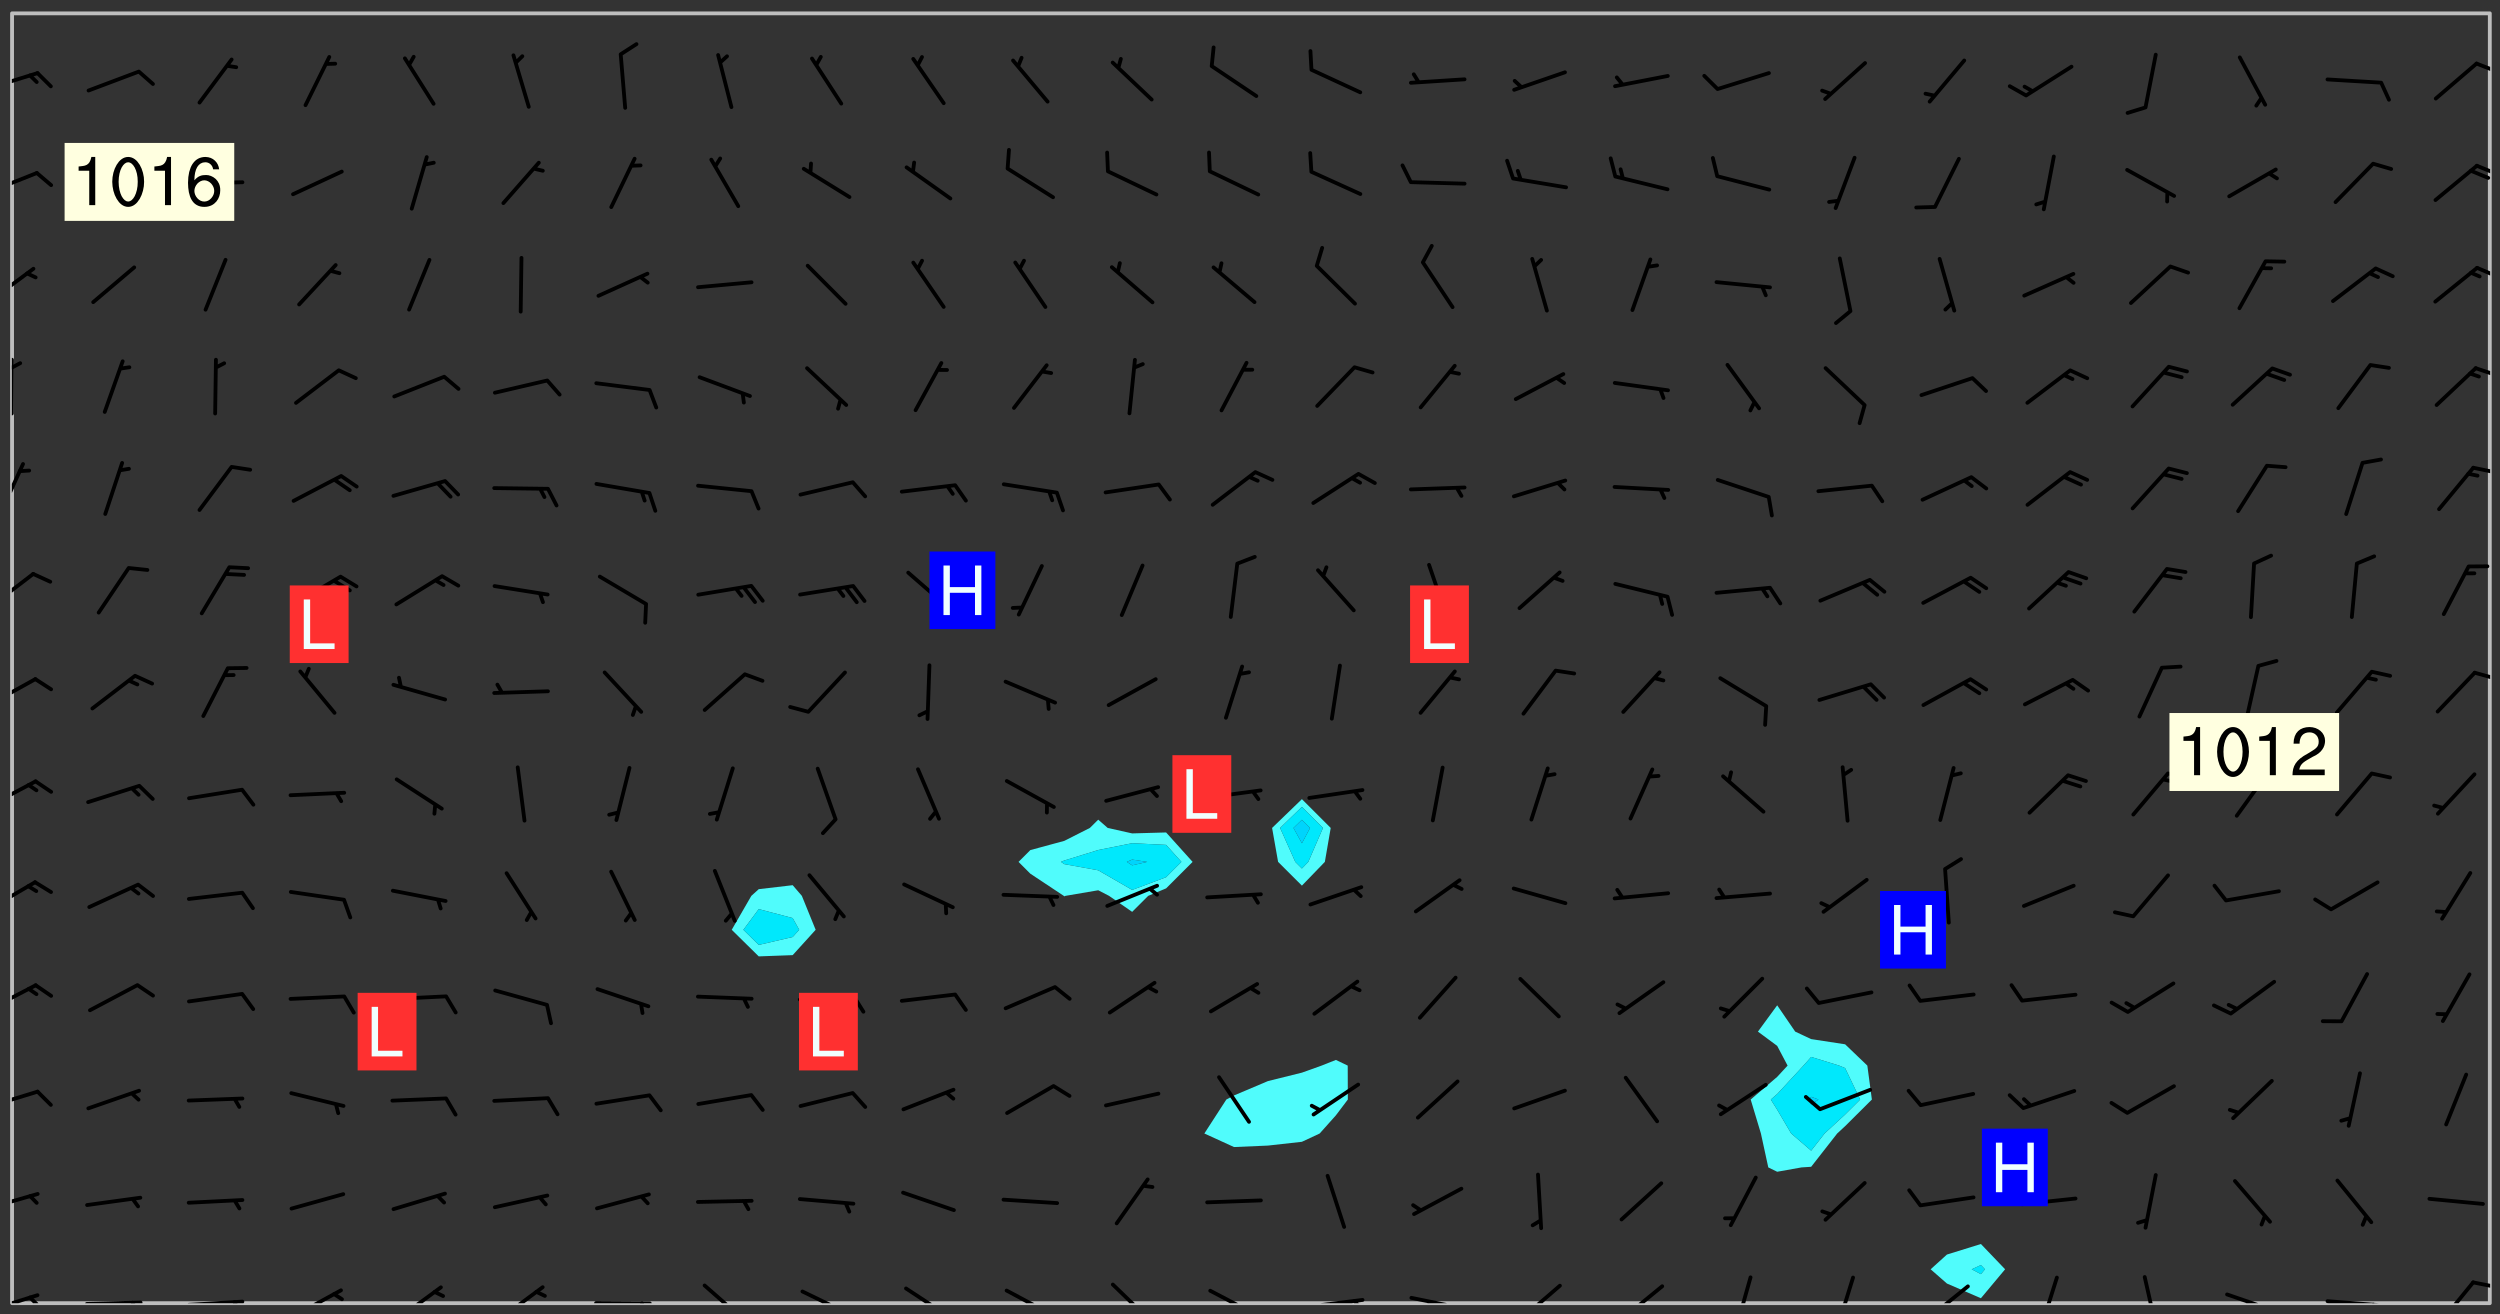 <svg xmlns="http://www.w3.org/2000/svg" role="img" xmlns:xlink="http://www.w3.org/1999/xlink" viewBox="142.45 309.95 326.84 171.84"><rect x="142.45" y="309.95" width="326.84" height="171.84" fill="#333333" stroke="none"/><defs><clipPath id="clip2"><path d="M 144 311.672 L 145 311.672 L 145 480.328 L 144 480.328 Z M 144 311.672"/></clipPath><clipPath id="clip3"><path d="M 144 311.672 L 468 311.672 L 468 480.328 L 144 480.328 Z M 144 311.672"/></clipPath><clipPath id="clip4"><path d="M 467 311.672 L 468 311.672 L 468 480.328 L 467 480.328 Z M 467 311.672"/></clipPath><clipPath id="clip5"><path d="M 144 479 L 148 479 L 148 480.328 L 144 480.328 Z M 144 479"/></clipPath><clipPath id="clip6"><path d="M 146 479 L 148 479 L 148 480.328 L 146 480.328 Z M 146 479"/></clipPath><clipPath id="clip7"><path d="M 153 479 L 162 479 L 162 480.328 L 153 480.328 Z M 153 479"/></clipPath><clipPath id="clip8"><path d="M 159 480 L 161 480 L 161 480.328 L 159 480.328 Z M 159 480"/></clipPath><clipPath id="clip9"><path d="M 166 479 L 175 479 L 175 480.328 L 166 480.328 Z M 166 479"/></clipPath><clipPath id="clip10"><path d="M 172 479 L 175 479 L 175 480.328 L 172 480.328 Z M 172 479"/></clipPath><clipPath id="clip11"><path d="M 180 478 L 188 478 L 188 480.328 L 180 480.328 Z M 180 478"/></clipPath><clipPath id="clip12"><path d="M 185 478 L 188 478 L 188 480.328 L 185 480.328 Z M 185 478"/></clipPath><clipPath id="clip13"><path d="M 194 478 L 201 478 L 201 480.328 L 194 480.328 Z M 194 478"/></clipPath><clipPath id="clip14"><path d="M 207 477 L 214 477 L 214 480.328 L 207 480.328 Z M 207 477"/></clipPath><clipPath id="clip15"><path d="M 220 480 L 228 480 L 228 480.328 L 220 480.328 Z M 220 480"/></clipPath><clipPath id="clip16"><path d="M 226 480 L 228 480 L 228 480.328 L 226 480.328 Z M 226 480"/></clipPath><clipPath id="clip17"><path d="M 234 477 L 241 477 L 241 480.328 L 234 480.328 Z M 234 477"/></clipPath><clipPath id="clip18"><path d="M 247 478 L 254 478 L 254 480.328 L 247 480.328 Z M 247 478"/></clipPath><clipPath id="clip19"><path d="M 260 478 L 268 478 L 268 480.328 L 260 480.328 Z M 260 478"/></clipPath><clipPath id="clip20"><path d="M 273 478 L 281 478 L 281 480.328 L 273 480.328 Z M 273 478"/></clipPath><clipPath id="clip21"><path d="M 287 477 L 294 477 L 294 480.328 L 287 480.328 Z M 287 477"/></clipPath><clipPath id="clip22"><path d="M 300 478 L 308 478 L 308 480.328 L 300 480.328 Z M 300 478"/></clipPath><clipPath id="clip23"><path d="M 313 479 L 321 479 L 321 480.328 L 313 480.328 Z M 313 479"/></clipPath><clipPath id="clip24"><path d="M 319 479 L 321 479 L 321 480.328 L 319 480.328 Z M 319 479"/></clipPath><clipPath id="clip25"><path d="M 326 479 L 335 479 L 335 480.328 L 326 480.328 Z M 326 479"/></clipPath><clipPath id="clip26"><path d="M 332 480 L 334 480 L 334 480.328 L 332 480.328 Z M 332 480"/></clipPath><clipPath id="clip27"><path d="M 340 477 L 347 477 L 347 480.328 L 340 480.328 Z M 340 477"/></clipPath><clipPath id="clip28"><path d="M 354 477 L 361 477 L 361 480.328 L 354 480.328 Z M 354 477"/></clipPath><clipPath id="clip29"><path d="M 369 476 L 372 476 L 372 480.328 L 369 480.328 Z M 369 476"/></clipPath><clipPath id="clip30"><path d="M 382 476 L 385 476 L 385 480.328 L 382 480.328 Z M 382 476"/></clipPath><clipPath id="clip31"><path d="M 394 477 L 400 477 L 400 480.328 L 394 480.328 Z M 394 477"/></clipPath><clipPath id="clip32"><path d="M 408 476 L 412 476 L 412 480.328 L 408 480.328 Z M 408 476"/></clipPath><clipPath id="clip33"><path d="M 422 476 L 425 476 L 425 480.328 L 422 480.328 Z M 422 476"/></clipPath><clipPath id="clip34"><path d="M 433 478 L 441 478 L 441 480.328 L 433 480.328 Z M 433 478"/></clipPath><clipPath id="clip35"><path d="M 439 480 L 440 480 L 440 480.328 L 439 480.328 Z M 439 480"/></clipPath><clipPath id="clip36"><path d="M 446 479 L 454 479 L 454 480.328 L 446 480.328 Z M 446 479"/></clipPath><clipPath id="clip37"><path d="M 452 480 L 454 480 L 454 480.328 L 452 480.328 Z M 452 480"/></clipPath><clipPath id="clip38"><path d="M 461 477 L 467 477 L 467 480.328 L 461 480.328 Z M 461 477"/></clipPath><clipPath id="clip39"><path d="M 465 477 L 468 477 L 468 479 L 465 479 Z M 465 477"/></clipPath><clipPath id="clip40"><path d="M 144 465 L 148 465 L 148 469 L 144 469 Z M 144 465"/></clipPath><clipPath id="clip41"><path d="M 144 452 L 148 452 L 148 455 L 144 455 Z M 144 452"/></clipPath><clipPath id="clip42"><path d="M 144 438 L 148 438 L 148 443 L 144 443 Z M 144 438"/></clipPath><clipPath id="clip43"><path d="M 144 425 L 148 425 L 148 430 L 144 430 Z M 144 425"/></clipPath><clipPath id="clip44"><path d="M 144 411 L 148 411 L 148 416 L 144 416 Z M 144 411"/></clipPath><clipPath id="clip45"><path d="M 144 398 L 148 398 L 148 403 L 144 403 Z M 144 398"/></clipPath><clipPath id="clip46"><path d="M 465 397 L 468 397 L 468 399 L 465 399 Z M 465 397"/></clipPath><clipPath id="clip47"><path d="M 144 384 L 148 384 L 148 390 L 144 390 Z M 144 384"/></clipPath><clipPath id="clip48"><path d="M 144 370 L 146 370 L 146 378 L 144 378 Z M 144 370"/></clipPath><clipPath id="clip49"><path d="M 465 370 L 468 370 L 468 372 L 465 372 Z M 465 370"/></clipPath><clipPath id="clip50"><path d="M 144 356 L 145 356 L 145 365 L 144 365 Z M 144 356"/></clipPath><clipPath id="clip51"><path d="M 144 357 L 146 357 L 146 359 L 144 359 Z M 144 357"/></clipPath><clipPath id="clip52"><path d="M 465 357 L 468 357 L 468 360 L 465 360 Z M 465 357"/></clipPath><clipPath id="clip53"><path d="M 144 344 L 148 344 L 148 350 L 144 350 Z M 144 344"/></clipPath><clipPath id="clip54"><path d="M 466 344 L 468 344 L 468 347 L 466 347 Z M 466 344"/></clipPath><clipPath id="clip55"><path d="M 144 332 L 148 332 L 148 336 L 144 336 Z M 144 332"/></clipPath><clipPath id="clip56"><path d="M 466 331 L 468 331 L 468 333 L 466 333 Z M 466 331"/></clipPath><clipPath id="clip57"><path d="M 144 319 L 148 319 L 148 322 L 144 322 Z M 144 319"/></clipPath><clipPath id="clip58"><path d="M 465 318 L 468 318 L 468 320 L 465 320 Z M 465 318"/></clipPath><g id="surface370" clip-path="url(#clip1)"><path fill="#fff" fill-opacity="0" fill-rule="evenodd" d="M 0 0 L 1000 0 L 1000 1000 L 0 1000 Z M 0 0"/><path fill="#d3d3d3" fill-opacity="0" fill-rule="evenodd" d="M162.152 355.867L161.918 356.16 161.977 356.395 162.094 356.566 162.27 356.801 162.562 357.148 162.676 357.207 162.793 357.035 162.852 356.801 163.027 356.625 163.492 356.449 164.191 356.449 164.426 356.742 164.715 357.559 164.773 357.734 164.949 357.965 165.301 358.199 166 358.898 166.172 359.074 166.406 359.422 166.641 359.832 166.93 360.414 167.34 360.879 167.57 361.113 167.805 361.289 167.922 361.52 168.098 361.812 168.27 362.977 168.27 363.211 168.328 363.5 168.387 363.617 168.504 363.734 168.852 364.145 168.969 364.316 169.145 364.492 169.32 364.727 169.438 364.898 169.609 365.25 169.668 365.484 169.902 365.891 170.137 365.832 169.961 366.008 169.902 366.938 169.32 366.938 169.086 366.824 168.738 366.938 168.621 367.055 168.562 367.348 168.504 367.523 168.387 367.695 167.922 367.988 167.863 368.223 167.805 368.336 167.805 368.98 167.863 369.152 167.863 369.562 167.922 369.621 167.922 370.027 167.98 370.434 168.098 370.609 168.156 370.668 168.387 371.309 168.328 371.602 168.328 372.301 168.27 372.883 168.27 373.117 168.211 373.348 168.156 373.699 168.156 375.621 168.211 375.738 168.637 375.738 168.27 375.855 168.246 376.207 169.137 377.375 170.879 377.914 172.219 378.273 172.219 378.812 172.309 379.621 172.844 380.336 174.363 380.605 175.254 380.52 175.344 381.684 175.879 381.863 177.039 381.684 179.094 380.699 180.254 380.336 182.133 380.16 183.828 379.98 183.648 380.699 182.133 380.785 180.883 380.875 180.078 381.145 179.004 381.953 179.273 382.672 179.809 383.57 179.629 384.195 179.363 385.004 179.629 386.082 180.254 386.98 181.059 387.16 182.309 386.98 182.043 387.703 182.141 388.207 182.195 388.5 182.195 388.672 182.254 388.965 182.254 389.371 182.43 389.488 182.781 389.605 183.188 389.605 183.48 389.43 183.594 389.312 183.652 389.195 183.77 388.965 183.828 388.789 184.18 388.324 184.41 388.148 184.586 388.09 184.762 388.148 184.82 388.324 184.938 389.312 184.992 389.781 185.051 389.953 185.168 390.188 185.344 390.246 186.16 390.305 186.449 390.305 186.566 390.539 186.625 390.945 186.684 391.297 186.684 392.402 186.801 392.695 186.918 393.043 187.207 393.742 187.383 394.094 187.965 394.848 188.316 395.023 188.488 395.082 188.957 395.316 189.598 395.781 189.945 396.016 190.238 396.191 190.531 396.246 190.762 396.309 191.578 396.656 191.871 396.832 191.984 397.004 192.336 397.355 192.453 397.531 192.977 398.172 192.977 398.461 193.035 398.812 193.035 399.16 193.094 399.512 193.152 399.801 193.27 399.859 193.441 399.918 193.617 399.918 194.199 400.152 194.375 400.27 194.551 400.559 194.727 400.793 194.84 401.027 195.133 401.258 195.25 401.375 195.25 401.785 195.309 401.84 195.598 402.074 195.832 402.191 195.891 402.309 196.008 402.48 196.066 402.598 196.297 402.832 196.355 403.008 196.59 403.066 196.707 403.125 196.59 403.238 196.531 403.355 196.531 403.473 196.414 403.766 196.297 404.055 196.297 404.637 196.473 404.754 196.59 404.812 196.648 404.93 196.766 405.047 196.879 405.105 197.055 405.453 197.113 405.805 197.172 406.211 197.172 406.387 197.113 406.562 196.996 407.262 196.996 407.434 197.113 407.609 197.406 407.902 197.812 407.902 197.988 408.02 198.105 408.191 198.223 408.484 198.223 408.719 197.695 408.719 197.465 408.484 197.23 408.484 197.055 408.543 196.996 409.242 197.055 409.59 197.172 409.766 197.348 410.176 197.465 410.406 197.754 410.875 197.93 410.93 198.453 410.93 198.688 410.988 199.445 411.629 199.504 411.922 199.504 412.156 199.562 412.215 199.793 412.562 199.793 412.914 199.676 413.086 199.676 413.379 199.969 413.668 200.262 413.844 200.434 413.902 200.727 414.078 201.02 414.195 201.602 414.602 201.891 414.836 202.184 415.012 202.402 415.172 202.418 415.184 202.648 415.359 203.289 415.883 203.465 416.117 203.582 416.293 203.758 416.469 203.871 416.641 203.871 417.281 203.988 417.457 204.457 417.574 205.039 417.691 205.273 417.75 205.504 417.863 205.797 417.98 205.91 418.039 206.496 418.391 206.785 418.562 206.961 418.625 207.137 418.68 207.312 418.738 208.012 419.09 208.301 419.266 208.535 419.32 208.824 419.496 209.059 419.613 209.699 420.02 209.992 420.137 210.164 420.195 210.398 420.254 210.809 420.312 211.039 420.371 211.273 420.488 211.332 420.66 210.922 420.836 211.391 420.895 211.449 421.188 211.562 421.422 211.738 421.477 211.973 421.535 212.148 421.594 212.555 421.711 213.195 421.945 213.312 422.117 213.371 422.352 213.371 422.527 213.312 422.645 213.254 423.051 213.488 423.285 213.605 423.344 213.953 423.461 214.594 423.691 214.77 423.809 215.059 423.926 215.234 424.102 215.469 424.566 216.051 425.672 216.227 425.848 216.574 426.023 216.75 426.141 217.102 426.258 218.148 426.781 218.383 426.84 218.848 426.953 219.141 427.012 219.605 427.188 220.363 427.77 220.598 428.004 220.945 428.469 221.121 428.645 221.41 428.879 222.227 429.578 222.52 429.754 222.809 430.043 223.102 430.219 223.395 430.508 224.09 431.148 224.266 431.324 224.559 431.559 224.848 431.793 225.316 432.082 225.957 432.664 226.305 432.898 226.539 433.191 226.887 433.539 227.238 434.004 228.172 434.996 228.52 435.402 228.637 435.578 228.871 435.637 228.984 435.754 229.629 435.93 229.859 436.043 230.094 436.102 230.387 436.277 230.617 436.395 231.551 437.094 231.957 437.5 232.191 437.676 232.598 437.852 232.832 437.969 233.648 438.316 233.996 438.551 234.23 438.668 234.523 438.957 234.754 439.074 235.512 439.426 235.863 439.598 236.094 439.656 236.387 439.773 236.621 439.832 237.492 440.008 238.309 440.008 238.777 440.238 238.949 440.297 239.824 440.996 240.289 441.113 240.582 441.172 240.758 441.23 240.988 441.289 241.457 441.348 241.805 441.406 242.156 441.465 242.562 441.523 242.855 441.523 243.027 441.582 243.027 441.812 243.203 441.988 243.496 441.988 243.844 442.047 244.195 442.105 244.895 442.223 245.535 442.223 246 441.988 246.293 441.812 246.465 441.695 246.875 441.523 247.164 441.348 248.098 440.883 248.566 440.59 249.09 440.297 249.555 440.125 250.02 439.949 251.07 439.484 251.359 439.367 251.77 439.25 252.059 439.133 252.586 438.957 254.102 438.258 254.684 437.91 254.973 437.852 255.266 437.793 255.613 437.676 256.488 437.445 256.84 437.328 256.953 437.328 257.188 437.27 258.062 437.035 258.297 436.977 259.109 436.977 259.461 436.918 260.277 436.801 260.449 436.742 260.801 436.688 261.094 436.629 261.324 436.57 262.141 436.395 262.316 436.336 262.664 436.336 262.898 436.277 263.363 436.16 264.121 435.988 264.355 435.93 264.703 435.93 265.113 435.812 265.402 435.754 266.688 435.695 266.977 435.695 267.387 435.637 267.617 435.578 267.793 435.578 268.668 435.461 269.074 435.461 269.484 435.344 269.832 435.344 270.184 435.23 271.055 435.172 272.805 435.172 273.852 435.461 274.262 435.578 274.551 435.695 274.902 435.812 275.191 435.93 276.242 436.102 276.531 436.16 276.824 436.16 277.117 436.219 277.289 436.277 277.699 436.336 277.871 436.395 277.988 436.453 278.105 436.453 278.223 436.512 278.574 436.57 278.688 436.57 279.098 436.637 281.02 437.031 282.945 437.426 284.465 437.875 286.16 438.594 288.305 439.398 289.91 438.68 291.34 437.875 292.5 436.797 293.75 436.348 296.785 435.629 298.66 435.27 300.805 433.922 303.039 432.668 305.539 431.41 307.234 430.961 309.02 430.781 310.18 430.512 310.805 431.051 312.145 430.781 312.859 429.793 313.844 428.449 314.289 428.27 315.094 427.91 316.969 427.371 318.754 426.922 320.004 426.652 321.164 426.562 322.863 426.473 324.824 426.203 326.074 426.113 326.613 426.113 327.238 426.023 328.129 426.023 330.273 425.844 332.684 425.664 335.273 425.574 336.969 425.754 338.578 425.844 340.008 426.203 341.168 426.922 343.043 427.91 344.203 429.438 344.469 430.152 345.098 430.242 345.453 431.141 345.988 431.68 346.523 433.207 347.598 433.566 348.133 433.566 347.328 434.102 347.418 435.809 348.133 438.504 349.023 439.309 349.918 440.297 350.633 441.555 352.418 442.094 353.938 441.914 354.293 443.258 355.902 442.453 356.883 441.914 357.152 442.184 357.469 441.969 357.688 441.824 358.488 442.273 358.938 441.914 359.293 441.914 359.828 441.645 360.367 440.926 360.902 440.656 361.527 439.668 362.688 440.117 363.527 440.488 364.922 441.105 366.617 440.926 368.223 440.926 370.008 441.016 370.188 439.309 370.723 437.965 371.527 438.234 372.02 439.082 372.422 439.488 372.332 440.027 372.332 440.387 373.047 440.836 373.758 440.566 375.188 440.566 375.547 441.555 375.992 442.812 376.707 444.156 377.957 444.785 379.652 445.414 380.367 445.234 380.547 444.695 381.527 444.605 381.977 444.965 382.062 446.223 381.797 446.852 381.262 447.031 381.262 447.57 381.977 448.555 382.242 449.094 383.227 450.082 384.027 451.16 383.762 451.52 383.672 452.418 383.047 454.75 382.691 456.816 382.602 458.609 382.422 459.328 382.332 459.867 382.332 461.305 381.352 463.188 380.992 464.895 380.457 465.793 379.652 466.961 379.387 467.5 381.441 468.754 381.527 469.113 381.172 469.652 381.082 469.473 381.082 470.281 381.172 471.719 380.727 472.434 379.652 472.527 379.387 473.242 379.922 474.141 380.727 474.859 381.887 475.668 383.227 475.938 383.672 476.297 383.316 476.746 381.527 476.656 380.277 476.207 379.562 475.488 378.938 475.398 378.762 478.988 378.574 480.297 467.934 480.297 467.934 311.703 412.664 311.703 412.664 360.785 413.426 360.91 416.715 361.453 418.738 364.289 418.738 367.043 421.09 367.375 423.438 367.707 427.488 367.707 426.109 371.867 424.086 372.574 422.062 373.277 421.52 373.621 418.926 375.238 418.738 375.355 416.715 373.277 415.984 370.535 413.312 368.457 411.938 364.957 411.871 364.875 409.914 362.203 412.664 360.785 412.664 311.703 294.422 311.703 294.422 403.117 294.539 403.148 294.672 403.16 294.746 403.234 294.852 403.281 294.941 403.34 295.027 403.398 295.117 403.457 295.414 403.754 295.473 403.844 295.504 403.961 295.531 404.078 295.547 404.215 295.516 404.332 295.457 404.422 295.398 404.508 295.355 404.613 295.309 404.715 295.281 404.836 295.281 404.98 295.457 405.25 295.605 405.398 295.68 405.484 295.754 405.559 295.797 405.664 295.859 405.754 295.918 405.84 295.961 405.945 296.02 406.035 296.066 406.137 296.109 406.242 296.168 406.328 296.285 406.508 296.359 406.582 296.422 406.668 296.48 406.758 296.523 406.863 296.582 406.953 296.641 407.039 296.703 407.129 296.762 407.219 296.805 407.32 296.922 407.5 296.996 407.574 297.055 407.66 297.129 407.734 297.219 407.793 297.324 407.84 297.473 407.84 297.605 407.824 297.738 407.84 297.84 407.793 297.914 407.719 297.961 407.617 297.945 407.484 297.945 407.336 297.898 407.23 297.871 407.113 297.824 407.012 297.797 406.891 297.754 406.789 297.691 406.699 297.648 406.598 297.605 406.492 297.574 406.375 297.559 406.242 297.547 406.105 297.633 406.047 297.691 405.961 297.812 405.93 297.855 406.035 297.871 406.168 297.871 406.285 297.93 406.387 297.988 406.477 298.078 406.535 298.227 406.684 298.285 406.773 298.328 406.879 298.316 406.98 298.402 407.039 298.508 407.086 298.594 407.145 298.684 407.203 298.758 407.277 298.641 407.305 298.535 407.352 298.449 407.41 298.375 407.484 298.316 407.574 298.254 407.66 298.227 407.781 298.18 407.883 298.137 407.988 298.105 408.105 298.094 408.238 298.078 408.371 298.078 408.52 298.105 408.637 298.152 408.742 298.195 408.844 298.254 408.934 298.328 409.008 298.418 409.066 298.492 409.141 298.582 409.199 298.641 409.289 298.684 409.395 298.73 409.496 298.848 409.527 298.98 409.543 299.129 409.543 299.246 409.512 299.352 409.555 299.395 409.66 299.441 409.762 299.469 409.883 299.5 410 299.527 410.117 299.559 410.238 299.586 410.355 299.691 410.398 299.793 410.445 299.926 410.43 300.074 410.578 300.137 410.664 300.211 410.738 300.281 410.812 300.371 410.875 300.477 410.918 300.578 410.961 300.695 410.992 300.832 411.008 300.949 410.977 301.023 410.902 301.051 410.785 301.039 410.652 301.008 410.531 300.98 410.414 301.023 410.309 301.141 410.309 301.23 410.371 301.348 410.398 301.496 410.398 301.629 410.414 301.777 410.414 301.91 410.43 302.043 410.414 302.191 410.414 302.324 410.398 302.457 410.387 302.594 410.398 302.711 410.371 302.844 410.355 303.035 410.297 302.977 410.473 302.961 410.605 302.934 410.727 302.918 410.859 302.859 410.945 302.727 410.961 302.621 411.008 302.516 411.051 302.398 411.082 302.281 411.109 302.016 411.141 301.867 411.141 301.734 411.156 301.66 411.23 301.719 411.316 301.867 411.465 301.984 411.645 302.059 411.715 302.148 411.777 302.238 411.836 302.324 411.895 302.414 411.953 302.516 411.996 302.621 412.059 302.727 412.102 302.812 412.16 302.918 412.207 303.02 412.25 303.199 412.367 303.258 412.457 303.215 412.559 303.168 412.664 303.184 412.797 303.406 413.02 303.465 413.109 303.508 413.211 303.539 413.332 303.582 413.434 303.598 413.566 303.629 413.684 303.641 413.82 303.672 413.938 303.82 414.086 303.922 414.129 304.027 414.172 304.145 414.203 304.277 414.219 304.414 414.234 304.531 414.234 304.648 414.203 304.738 414.145 304.781 414.039 304.828 413.938 304.871 413.832 304.902 413.715 304.914 413.582 304.914 413.434 304.902 413.301 304.887 413.168 304.855 413.051 304.812 412.945 304.766 412.84 304.723 412.738 304.68 412.633 304.664 412.5 304.68 412.367 304.707 412.25 304.738 412.133 304.766 412.012 304.812 411.91 304.902 411.852 304.988 411.789 305.062 411.715 305.152 411.656 305.375 411.434 305.434 411.348 305.508 411.273 305.625 411.094 305.684 411.008 305.684 410.859 305.609 410.785 305.508 410.738 305.402 410.695 305.301 410.652 305.242 410.562 305.195 410.457 305.168 410.34 305.258 410.281 305.375 410.25 305.477 410.207 305.656 410.09 305.805 409.941 305.816 409.809 305.805 409.703 305.715 409.645 305.582 409.66 305.434 409.66 305.301 409.676 305.168 409.66 305.047 409.629 304.961 409.57 304.887 409.496 304.828 409.406 304.766 409.32 304.648 409.141 304.59 409.055 304.621 408.934 304.707 408.875 304.828 408.844 304.887 408.758 304.887 408.637 304.855 408.52 304.797 408.43 304.738 408.344 304.691 408.238 304.664 408.121 304.648 407.988 304.707 407.898 304.781 407.824 304.871 407.766 304.988 407.586 305.062 407.512 305.121 407.426 305.27 407.277 305.391 407.246 305.523 407.23 305.656 407.246 305.73 407.32 305.773 407.426 305.789 407.559 305.758 407.676 305.641 407.707 305.508 407.719 305.359 407.867 305.316 407.973 305.27 408.074 305.242 408.195 305.211 408.312 305.211 408.461 305.242 408.578 305.285 408.684 305.344 408.773 305.418 408.844 305.492 408.918 305.609 408.949 305.73 408.977 305.848 408.949 305.98 408.934 306.098 408.934 306.188 408.992 306.262 409.066 306.309 409.172 306.367 409.258 306.469 409.305 306.602 409.32 306.707 409.363 306.793 409.422 306.781 409.527 306.707 409.602 306.527 409.719 306.469 409.809 306.379 409.867 306.309 409.941 306.234 410.016 306.172 410.105 306.145 410.223 306.129 410.355 306.145 410.488 306.129 410.621 306.129 410.77 306.145 410.902 306.172 411.02 306.203 411.141 306.277 411.215 306.367 411.273 306.453 411.332 306.543 411.391 306.66 411.422 306.66 411.508 306.559 411.555 306.469 411.613 306.203 411.645 306.086 411.672 305.938 411.672 305.832 411.715 305.73 411.762 305.672 411.852 305.609 412.086 305.598 412.219 305.566 412.34 305.551 412.473 305.551 412.766 305.539 412.898 305.551 413.035 305.566 413.168 305.699 413.184 305.832 413.195 305.953 413.227 306.039 413.285 306.113 413.359 306.16 413.465 306.203 413.566 306.219 413.699 306.219 414.145 306.203 414.277 306.203 414.723 306.234 414.988 306.262 415.105 306.277 415.238 306.309 415.355 306.395 415.566 306.426 415.832 306.426 415.98 306.395 416.098 306.367 416.215 306.336 416.336 306.309 416.453 306.277 416.57 306.246 416.691 306.234 416.824 306.219 416.957 306.309 417.016 306.426 416.984 306.527 417 306.574 417.105 306.543 417.371 306.543 417.812 306.5 417.918 306.453 418.023 306.41 418.125 306.367 418.23 306.309 418.316 306.277 418.438 306.234 418.555 306.203 418.672 306.188 418.805 306.203 418.938 306.262 419.027 306.367 419.074 306.453 419.133 306.512 419.219 306.5 419.355 306.469 419.473 306.426 419.574 306.426 420.02 306.41 420.152 306.41 420.301 306.379 420.418 306.336 420.523 306.309 420.641 306.262 420.746 306.219 420.848 306.188 420.969 306.16 421.086 306.129 421.219 306.098 421.336 306.07 421.453 306.027 421.559 305.996 421.676 305.965 421.797 305.953 421.93 305.938 422.062 305.938 422.359 305.965 422.477 305.965 422.625 306.012 423.023 306.039 423.141 306.098 423.23 306.219 423.262 306.367 423.262 306.5 423.246 306.559 423.336 306.559 423.453 306.5 423.543 306.41 423.602 306.309 423.645 306.203 423.691 306.113 423.75 306.027 423.809 305.891 423.824 305.773 423.793 305.641 423.777 305.539 423.824 305.477 423.91 305.465 424.047 305.449 424.18 305.418 424.297 305.391 424.414 305.375 424.547 305.344 424.668 305.344 424.965 305.359 425.098 305.391 425.215 305.391 425.363 305.402 425.496 305.402 425.645 305.375 425.762 305.328 425.863 305.301 425.984 305.27 426.102 305.211 426.191 305.137 426.266 305.035 426.309 304.93 426.355 304.812 426.383 304.691 426.414 304.59 426.367 304.648 426.281 304.754 426.234 304.781 426.117 304.812 426 304.84 425.879 304.871 425.762 304.871 425.613 304.887 425.48 304.855 425.363 304.812 425.258 304.707 425.273 304.633 425.348 304.531 425.391 304.441 425.453 304.367 425.527 304.324 425.629 304.309 425.762 304.277 425.879 304.25 426 304.219 426.117 304.191 426.234 304.16 426.355 304.133 426.473 304.102 426.59 304.059 426.695 303.969 426.754 303.879 426.754 303.762 426.723 303.73 426.637 303.746 426.5 303.715 426.383 303.715 426.234 303.703 426.102 303.703 425.953 303.641 425.719 303.613 425.598 303.57 425.496 303.523 425.391 303.465 425.305 303.406 425.215 303.363 425.109 303.301 425.023 303.152 424.875 303.082 424.801 302.977 424.754 302.871 424.711 302.77 424.668 302.473 424.371 302.383 424.297 302.297 424.238 302.191 424.195 302.102 424.133 302.016 424.074 301.91 424.031 301.82 423.973 301.734 423.91 301.66 423.84 301.555 423.793 301.469 423.734 301.363 423.691 301.273 423.629 301.172 423.586 301.066 423.543 300.98 423.484 300.875 423.438 300.77 423.395 300.668 423.348 300.578 423.289 300.477 423.246 300.371 423.203 300.281 423.141 300.164 423.113 300.031 423.098 299.898 423.113 299.75 423.113 299.617 423.129 299.5 423.098 299.41 423.039 299.336 422.965 299.246 422.906 299.145 422.859 298.996 422.859 298.875 422.832 298.773 422.789 298.699 422.715 298.582 422.535 298.492 422.477 298.391 422.434 298.301 422.371 298.195 422.328 298.105 422.27 298.02 422.211 297.914 422.164 297.855 422.078 297.797 421.988 297.754 421.883 297.707 421.781 297.633 421.707 297.547 421.648 297.473 421.574 297.383 421.516 297.16 421.293 297.117 421.188 297.086 420.922 297.191 420.879 297.336 420.879 297.441 420.922 297.516 420.996 297.605 421.055 297.691 421.113 297.797 421.16 297.887 421.219 298.035 421.367 298.105 421.441 298.254 421.59 298.316 421.676 298.391 421.75 298.477 421.809 298.551 421.883 298.641 421.945 298.73 422.004 298.816 422.062 299.086 422.238 299.188 422.285 299.293 422.328 299.395 422.371 299.441 422.297 299.5 422.211 299.574 422.137 299.645 422.062 299.75 422.105 299.824 422.18 299.883 422.27 299.926 422.371 299.973 422.477 300.016 422.582 300.137 422.609 300.254 422.582 300.328 422.492 300.371 422.387 300.43 422.297 300.504 422.223 300.609 422.18 300.727 422.152 300.859 422.164 300.949 422.223 301.098 422.371 301.156 422.461 301.199 422.566 301.246 422.668 301.289 422.773 301.332 422.875 301.438 422.922 301.543 422.965 301.676 422.98 301.762 422.922 301.82 422.832 301.895 422.758 302 422.715 302.117 422.742 302.223 422.789 302.324 422.832 302.43 422.875 302.531 422.922 302.711 423.039 302.711 423.156 302.695 423.289 302.711 423.422 302.727 423.559 302.785 423.645 302.887 423.691 303.008 423.719 303.125 423.75 303.273 423.75 303.391 423.719 303.449 423.629 303.629 423.512 303.688 423.422 303.762 423.348 303.82 423.262 303.938 423.082 304.117 422.965 304.234 422.996 304.324 423.055 304.367 423.129 304.352 423.262 304.352 423.379 304.441 423.438 304.59 423.438 304.723 423.422 304.855 423.41 305.121 423.379 305.227 423.336 305.344 423.305 305.465 423.277 305.539 423.203 305.609 423.129 305.672 423.039 305.656 422.934 305.609 422.832 305.508 422.789 305.402 422.773 305.285 422.801 305.02 422.832 304.871 422.832 304.797 422.758 304.707 422.699 304.59 422.668 304.473 422.641 304.34 422.625 304.191 422.625 304.059 422.641 303.762 422.641 303.656 422.594 303.508 422.445 303.465 422.344 303.406 422.254 303.629 422.031 303.715 421.973 303.82 421.93 303.938 421.898 304.07 421.883 304.203 421.898 304.34 421.914 304.441 421.957 304.574 421.945 304.664 421.883 304.766 421.84 304.828 421.75 304.781 421.648 304.691 421.59 304.574 421.559 304.473 421.516 304.414 421.426 304.352 421.336 304.352 421.219 304.367 421.086 304.473 421.039 304.547 420.969 304.547 420.848 304.457 420.789 304.426 420.672 304.516 420.613 304.59 420.539 304.633 420.434 304.691 420.344 304.738 420.242 304.754 420.109 304.754 419.961 304.707 419.855 304.664 419.754 304.574 419.695 304.441 419.68 304.34 419.637 304.203 419.621 304.086 419.59 303.641 419.59 303.508 419.574 303.375 419.562 303.242 419.547 303.125 419.516 302.977 419.516 302.844 419.5 302.711 419.488 302.445 419.457 302.324 419.414 302.238 419.355 302.164 419.281 302.164 419.133 302.176 419 302.281 418.953 302.383 418.91 302.516 418.895 302.668 418.895 302.801 418.879 303.094 418.879 303.215 418.91 303.316 418.953 303.406 419.012 303.641 419.074 303.762 419.027 303.852 418.969 303.953 418.926 304.086 418.91 304.191 418.953 304.293 419 304.426 419.012 304.547 418.984 304.691 418.984 304.812 418.953 304.93 418.926 305.035 418.879 305.109 418.805 305.195 418.746 305.344 418.598 305.402 418.512 305.449 418.406 305.477 418.289 305.492 418.184 305.391 418.141 305.301 418.082 305.184 418.051 305.078 418.008 304.988 417.945 304.914 417.859 304.84 417.785 304.738 417.742 304.633 417.695 304.531 417.652 304.473 417.562 304.426 417.461 304.34 417.25 304.277 417.164 304.219 417.074 304.145 417 304.059 416.941 303.789 416.941 303.672 416.973 303.582 417.031 303.48 417.074 303.348 417.09 303.242 417.074 303.215 416.957 303.152 416.867 303.035 416.836 302.934 416.793 302.785 416.645 302.754 416.527 302.738 416.422 302.812 416.348 302.992 416.23 303.109 416.203 303.227 416.172 303.363 416.188 303.465 416.23 303.57 416.273 303.672 416.32 303.777 416.363 303.895 416.395 304.027 416.41 304.145 416.438 304.277 416.453 304.383 416.438 304.473 416.379 304.398 416.305 304.293 416.262 304.219 416.188 304.145 416.098 303.996 415.949 303.91 415.891 303.82 415.832 303.746 415.758 303.656 415.699 303.555 415.652 303.434 415.625 303.332 415.578 303.227 415.535 303.109 415.504 303.008 415.461 302.887 415.43 302.738 415.43 302.621 415.461 302.516 415.504 302.43 415.566 302.25 415.684 302.164 415.742 302.074 415.801 301.969 415.848 301.883 415.906 301.777 415.949 301.676 415.992 301.57 416.039 301.496 416.113 301.438 416.203 301.379 416.289 301.332 416.395 301.273 416.48 301.199 416.555 301.066 416.543 300.949 416.512 300.832 416.512 300.758 416.586 300.668 416.645 300.594 416.719 300.504 416.777 300.418 416.836 300.312 416.883 300.211 416.926 300.074 416.941 299.973 416.898 299.824 416.75 299.719 416.703 299.633 416.703 299.527 416.75 299.426 416.793 299.305 416.824 299.188 416.793 299.113 416.719 299.113 416.602 299.145 416.48 299.219 416.41 299.277 416.32 299.352 416.246 299.469 416.215 299.574 416.172 299.867 416.172 300 416.156 300.137 416.141 300.238 416.098 300.328 416.039 300.43 415.992 300.52 415.934 300.652 415.922 300.742 415.98 300.875 415.992 300.965 415.934 301.051 415.875 301.156 415.832 301.246 415.773 301.332 415.711 301.422 415.652 301.57 415.504 301.629 415.418 301.688 415.328 301.793 415.285 301.926 415.27 302.043 415.297 302.164 415.328 302.223 415.27 302.281 415.18 302.312 414.914 302.34 414.797 302.445 414.809 302.578 414.824 302.68 414.781 302.77 414.723 302.828 414.633 302.902 414.559 302.961 414.469 303.008 414.367 303.02 414.234 303.008 414.102 302.961 413.996 302.812 413.848 302.754 413.758 302.695 413.672 302.652 413.566 302.652 413.121 302.668 412.988 302.668 412.84 302.68 412.707 302.621 412.648 302.531 412.707 302.43 412.664 302.25 412.547 302.164 412.488 302.102 412.398 302.043 412.309 301.969 412.234 301.883 412.176 301.762 412.207 301.66 412.219 301.555 412.266 301.469 412.324 301.363 412.367 301.215 412.516 301.125 412.574 301.039 412.633 300.949 412.695 300.844 412.738 300.711 412.754 300.711 412.633 300.816 412.59 300.934 412.559 301.008 412.488 301.051 412.383 301.051 412.234 301.023 412.117 300.875 411.969 300.742 411.953 300.594 411.953 300.477 411.984 300.371 412.027 300.27 412.07 300.18 412.133 300.062 412.16 299.988 412.086 300 411.953 299.957 411.852 299.914 411.746 299.824 411.688 299.707 411.715 299.586 411.746 299.469 411.777 299.367 411.82 299.246 411.852 299.145 411.895 299.039 411.938 298.949 411.996 298.848 412.012 298.848 411.895 298.863 411.762 298.805 411.672 298.73 411.715 298.582 411.863 298.523 411.953 298.449 412.027 298.402 412.133 298.359 412.234 298.285 412.309 298.227 412.398 298.152 412.473 298.094 412.559 298.02 412.633 297.93 412.695 297.855 412.766 297.781 412.84 297.68 412.855 297.547 412.871 297.441 412.828 297.441 412.707 297.59 412.559 297.633 412.457 297.691 412.367 297.738 412.266 297.781 412.16 297.84 412.07 297.871 411.953 297.914 411.852 297.945 411.73 297.973 411.613 298.02 411.508 298.062 411.406 298.105 411.301 298.18 411.23 298.27 411.168 298.359 411.109 298.461 411.066 298.758 411.066 299.023 411.035 299.129 410.992 299.055 410.918 298.938 410.887 298.832 410.844 298.742 410.785 298.641 410.738 298.551 410.68 298.449 410.637 298.344 410.594 298.254 410.531 298.168 410.473 298.062 410.43 297.961 410.387 297.84 410.355 297.723 410.324 297.621 410.281 297.5 410.25 297.398 410.207 297.309 410.148 297.266 410.043 297.25 409.91 297.352 409.867 297.484 409.852 297.621 409.867 297.754 409.852 297.855 409.809 297.914 409.719 297.93 409.613 297.84 409.555 297.766 409.48 297.664 409.438 297.574 409.379 297.426 409.23 297.383 409.125 297.367 408.992 297.367 408.699 297.309 408.609 297.219 408.551 297.145 408.477 297.102 408.371 297.07 408.254 297.012 408.164 296.938 408.09 296.82 408.062 296.746 407.988 296.656 407.93 296.566 407.867 296.48 407.809 296.406 407.734 296.348 407.648 296.301 407.543 296.215 407.484 296.066 407.336 295.871 407.277 295.738 407.293 295.637 407.336 295.562 407.41 295.516 407.512 295.473 407.617 295.414 407.707 295.355 407.793 295.059 408.09 294.969 408.148 294.883 408.148 294.82 408.062 294.777 407.957 294.809 407.84 294.867 407.75 294.895 407.633 294.883 407.5 294.793 407.438 294.688 407.484 294.57 407.512 294.453 407.543 294.184 407.719 294.082 407.766 293.965 407.793 293.859 407.84 293.77 407.898 293.668 407.941 293.609 407.855 293.562 407.75 293.578 407.617 293.625 407.512 293.695 407.438 293.77 407.367 293.828 407.277 293.828 407.129 293.785 407.023 293.547 407.023 293.445 407.07 293.414 407.188 293.387 407.305 293.355 407.426 293.281 407.469 293.148 407.484 293.074 407.438 293.031 407.336 292.988 407.23 292.941 407.129 292.898 407.023 292.777 407.055 292.676 407.098 292.543 407.113 292.426 407.145 292.32 407.188 292.23 407.246 292.129 407.293 292.008 407.32 291.875 407.336 291.773 407.293 291.715 407.203 291.668 407.098 291.625 406.996 291.582 406.891 291.582 406.773 291.641 406.684 291.727 406.625 291.906 406.508 292.008 406.461 292.113 406.418 292.219 406.359 292.32 406.316 292.41 406.254 292.512 406.211 292.617 406.152 292.719 406.105 292.809 406.047 292.914 406.004 293.016 405.961 293.105 405.898 293.207 405.855 293.344 405.84 293.461 405.871 293.562 405.914 293.684 405.945 293.785 405.988 293.891 406.035 293.992 406.078 294.098 406.121 294.199 406.168 294.305 406.211 294.406 406.254 294.512 406.301 294.598 406.359 294.703 406.402 294.82 406.434 294.926 406.477 295.027 406.523 295.117 406.582 295.223 406.625 295.324 406.668 295.43 406.715 295.547 406.742 295.648 406.789 295.77 406.816 295.918 406.816 296.004 406.758 296.02 406.656 296.078 406.566 296.051 406.449 295.977 406.375 295.859 406.195 295.785 406.121 295.695 406.047 295.516 405.93 295.43 405.871 295.324 405.828 295.223 405.781 294.953 405.605 294.895 405.516 294.82 405.441 294.762 405.352 294.719 405.25 294.688 405.133 294.672 404.996 294.672 404.434 294.66 404.301 294.645 404.168 294.613 404.051 294.598 403.918 294.586 403.785 294.555 403.664 294.332 403.441 294.273 403.355 294.258 403.25 294.289 403.133 294.422 403.117 294.422 311.703 172.992 311.703 172.992 313.156 172.934 313.391 172.582 314.441 172.41 314.965 172.293 315.312 172.117 315.723 172 315.895 171.766 316.188 171.535 316.246 171.184 316.246 171.066 316.305 170.836 316.711 170.836 317.004 170.953 317.18 171.184 317.41 171.301 317.645 171.941 318.402 172.234 318.867 172.41 319.102 172.641 319.453 172.875 319.801 173.516 320.617 173.691 321.082 173.863 321.492 173.98 322.188 174.156 322.656 174.273 324.055 174.332 324.52 174.332 325.395 174.449 326.441 174.449 331.223 174.391 331.688 174.039 332.969 173.863 333.492 173.75 333.902 173.398 334.832 172.934 336 172.699 336.582 172.582 336.758 172.41 337.105 172.234 337.512 171.883 338.328 171.824 338.621 171.711 338.914 171.594 339.203 171.535 339.379 171.418 340.254 171.359 340.66 171.301 340.777 171.242 340.953 171.184 341.125 170.953 341.652 170.836 341.824 170.836 342.059 170.719 342.293 170.66 342.465 170.484 343.051 170.484 343.34 170.426 343.516 170.426 343.809 170.367 343.922 170.309 344.449 170.309 344.621 170.254 344.855 170.254 347.477 170.078 348.293 169.961 348.469 169.785 348.703 169.668 348.875 169.555 349.109 168.969 350.043 168.738 350.332 168.445 350.797 168.27 351.031 167.98 351.383 167.629 352.082 167.516 352.312 167.34 352.723 167.164 352.953 166.758 353.48 165.941 354.18 165.648 354.352 165.359 354.586 165.184 354.703 165.008 354.879 164.484 355.285 163.957 355.461 163.785 355.637 163.551 355.691 162.91 355.867 162.152 355.867M174.363 386.891L173.289 387.34 173.648 388.234 174.898 387.52 175.344 386.98 174.363 386.891"/><path fill="#d3d3d3" fill-opacity="0" fill-rule="evenodd" d="M201.508 416.598L200.613 416.598 201.062 417.227 202.043 417.586 202.848 417.496 203.293 416.508 203.117 416.598 202.402 416.242 201.508 416.598M356.129 475.668L356.07 475.145 356.07 474.852 356.184 474.559 356.242 474.328 356.711 473.859 356.824 473.859 356.941 473.746 357.059 473.688 357.234 473.688 357.469 473.629 357.816 473.629 358.051 473.688 358.168 473.746 358.398 473.918 358.457 474.094 358.574 474.676 358.574 474.969 358.457 475.145 358.285 475.434 358.109 475.609 357.582 476.133 357.352 476.367 357.234 476.426 357.059 476.426 356.941 476.367 356.535 476.074 356.359 475.957 356.242 475.898 356.184 475.785 356.129 475.668M362.77 464.711L362.711 464.539 362.711 463.43 362.77 463.258 362.945 463.199 363.117 463.141 363.293 463.141 363.527 463.082 363.645 463.141 363.703 463.84 363.645 464.012 363.527 464.188 363.41 464.246 363.176 464.77 363.062 464.828 362.828 464.828 362.77 464.711M372.383 450.32L372.266 450.145 372.266 449.445 372.559 448.57 372.676 448.398 372.852 448.047 372.965 447.816 373.082 447.523 373.434 446.766 373.551 446.535 373.723 446.301 373.898 446.301 374.016 446.242 374.656 446.242 374.773 446.301 375.008 446.535 375.18 446.648 375.531 446.941 375.648 447.059 375.762 447.234 375.762 447.348 375.879 447.406 375.996 447.523 375.996 448.223 375.938 448.398 375.938 448.629 375.879 448.805 375.531 449.855 375.414 450.086 375.297 450.32 375.18 450.379 374.949 450.613 374.309 450.902 373.434 450.902 373.023 450.785 372.383 450.32"/><path fill="none" stroke="#bebebe" stroke-linecap="round" stroke-linejoin="round" stroke-miterlimit="10" stroke-width=".5" d="M 431.957 354.305 L 108.027 354.305 L 108.027 185.68 L 431.957 185.68 L 431.957 354.305" transform="matrix(1 0 0 -1 36 666)"/><g clip-path="url(#clip2)"><path fill="#fff" fill-opacity="0" fill-rule="evenodd" d="M 144 475.891 L 144 480.328 L 144.004 480.328 L 144 480.328 L 144 311.672 L 144.004 311.672 L 144 311.672 L 144 475.891"/></g><g clip-path="url(#clip3)"><path fill="#fff" fill-opacity="0" fill-rule="evenodd" d="M 144.004 480.328 L 144.004 311.672 L 246.082 311.672 L 246.082 425.676 L 241.645 426.195 L 240.676 427.07 L 238.113 431.508 L 241.645 434.984 L 246.082 434.82 L 249.086 431.508 L 247.281 427.07 L 246.082 425.676 L 246.082 311.672 L 286.027 311.672 L 286.027 417.109 L 284.934 418.191 L 281.59 419.883 L 277.152 421.086 L 275.609 422.629 L 277.152 424.172 L 281.523 427.07 L 281.59 427.137 L 281.746 427.07 L 286.027 426.34 L 287.441 427.07 L 290.465 429.164 L 290.465 453.641 L 290.332 453.699 L 290.465 453.922 L 290.562 453.699 L 290.465 453.641 L 290.465 429.164 L 292.562 427.07 L 294.902 426.094 L 298.367 422.629 L 294.902 418.781 L 290.465 418.906 L 287.266 418.191 L 286.027 417.109 L 286.027 311.672 L 312.656 311.672 L 312.656 414.426 L 308.758 418.191 L 309.543 422.629 L 312.656 425.734 L 315.656 422.629 L 316.422 418.191 L 312.656 414.426 L 312.656 311.672 L 317.098 311.672 L 317.098 448.52 L 315.23 449.262 L 312.656 450.184 L 308.219 451.285 L 303.781 453.164 L 302.777 453.699 L 299.902 458.137 L 303.781 459.91 L 308.219 459.719 L 312.656 459.223 L 314.98 458.137 L 317.098 455.766 L 318.66 453.699 L 318.645 449.262 L 317.098 448.52 L 317.098 311.672 L 374.793 311.672 L 374.793 441.379 L 372.273 444.82 L 374.793 446.684 L 376.152 449.262 L 374.793 450.734 L 371.328 453.699 L 372.664 458.137 L 373.629 462.574 L 374.793 463.141 L 377.965 462.574 L 379.234 462.492 L 382.637 458.137 L 383.672 457.18 L 387.172 453.699 L 386.578 449.262 L 383.672 446.477 L 379.234 445.797 L 377.148 444.82 L 374.793 441.379 L 374.793 311.672 L 401.426 311.672 L 401.426 472.586 L 396.984 473.965 L 394.852 475.891 L 396.984 477.754 L 401.426 479.676 L 404.59 475.891 L 401.426 472.586 L 401.426 311.672 L 467.996 311.672 L 467.996 480.328 L 144.004 480.328"/></g><path fill="#50fcfc" fill-rule="evenodd" d="M 241.645 434.984 L 238.113 431.508 L 240.676 427.07 L 241.645 426.195 L 241.645 428.801 L 239.637 431.508 L 241.645 433.484 L 246.082 432.449 L 246.934 431.508 L 246.082 429.977 L 241.645 428.801 L 241.645 426.195 L 246.082 425.676 L 247.281 427.07 L 249.086 431.508 L 246.082 434.82 L 241.645 434.984"/><path fill="#00e8fc" fill-rule="evenodd" d="M 241.645 433.484 L 239.637 431.508 L 241.645 428.801 L 246.082 429.977 L 246.934 431.508 L 246.082 432.449 L 241.645 433.484"/><path fill="#50fcfc" fill-rule="evenodd" d="M 277.152 424.172 L 275.609 422.629 L 277.152 421.086 L 281.59 419.883 L 284.934 418.191 L 286.027 417.109 L 287.266 418.191 L 290.465 418.906 L 290.465 420.188 L 286.027 421.078 L 281.59 422.449 L 281.156 422.629 L 281.59 422.922 L 286.027 423.73 L 290.465 426.293 L 294.902 424.633 L 296.906 422.629 L 294.902 420.406 L 290.465 420.188 L 290.465 418.906 L 294.902 418.781 L 298.367 422.629 L 294.902 426.094 L 292.562 427.07 L 290.465 429.164 L 287.441 427.07 L 286.027 426.34 L 281.746 427.07 L 281.59 427.137 L 281.523 427.07 L 277.152 424.172"/><path fill="#00e8fc" fill-rule="evenodd" d="M 281.59 422.922 L 281.156 422.629 L 281.59 422.449 L 286.027 421.078 L 290.465 420.188 L 290.465 422.328 L 289.762 422.629 L 290.465 423.082 L 292.434 422.629 L 290.465 422.328 L 290.465 420.188 L 294.902 420.406 L 296.906 422.629 L 294.902 424.633 L 290.465 426.293 L 286.027 423.73 L 281.59 422.922"/><path fill="#00d4fc" fill-rule="evenodd" d="M 290.465 423.082 L 289.762 422.629 L 290.465 422.328 L 292.434 422.629 L 290.465 423.082"/><path fill="#50fcfc" fill-rule="evenodd" d="M290.465 453.922L290.332 453.699 290.465 453.641 290.562 453.699 290.465 453.922M303.781 459.91L299.902 458.137 302.777 453.699 303.781 453.164 308.219 451.285 312.656 450.184 315.23 449.262 317.098 448.52 318.645 449.262 318.66 453.699 317.098 455.766 314.98 458.137 312.656 459.223 308.219 459.719 303.781 459.91M309.543 422.629L308.758 418.191 312.656 414.426 312.656 415.438 309.805 418.191 311.789 422.629 312.656 423.496 313.492 422.629 315.41 418.191 312.656 415.438 312.656 414.426 316.422 418.191 315.656 422.629 312.656 425.734 309.543 422.629"/><path fill="#00e8fc" fill-rule="evenodd" d="M 311.789 422.629 L 309.805 418.191 L 312.656 415.438 L 312.656 417.125 L 311.555 418.191 L 312.656 420.195 L 313.723 418.191 L 312.656 417.125 L 312.656 415.438 L 315.41 418.191 L 313.492 422.629 L 312.656 423.496 L 311.789 422.629"/><path fill="#00d4fc" fill-rule="evenodd" d="M 312.656 420.195 L 311.555 418.191 L 312.656 417.125 L 313.723 418.191 L 312.656 420.195"/><path fill="#50fcfc" fill-rule="evenodd" d="M 372.664 458.137 L 371.328 453.699 L 374.793 450.734 L 376.152 449.262 L 374.793 446.684 L 372.273 444.82 L 374.793 441.379 L 377.148 444.82 L 379.234 445.797 L 379.234 448.129 L 378.227 449.262 L 374.793 452.98 L 373.957 453.699 L 374.793 455.027 L 376.621 458.137 L 379.234 460.383 L 380.988 458.137 L 383.672 455.66 L 385.641 453.699 L 383.672 449.586 L 382.898 449.262 L 379.234 448.129 L 379.234 445.797 L 383.672 446.477 L 386.578 449.262 L 387.172 453.699 L 383.672 457.18 L 382.637 458.137 L 379.234 462.492 L 377.965 462.574 L 374.793 463.141 L 373.629 462.574 L 372.664 458.137"/><path fill="#00e8fc" fill-rule="evenodd" d="M 374.793 455.027 L 373.957 453.699 L 374.793 452.98 L 378.227 449.262 L 379.234 448.129 L 379.234 453.34 L 378.914 453.699 L 379.234 454.352 L 380.191 453.699 L 379.234 453.34 L 379.234 448.129 L 382.898 449.262 L 383.672 449.586 L 385.641 453.699 L 383.672 455.66 L 380.988 458.137 L 379.234 460.383 L 376.621 458.137 L 374.793 455.027"/><path fill="#00d4fc" fill-rule="evenodd" d="M 379.234 454.352 L 378.914 453.699 L 379.234 453.34 L 380.191 453.699 L 379.234 454.352"/><path fill="#50fcfc" fill-rule="evenodd" d="M 396.984 477.754 L 394.852 475.891 L 396.984 473.965 L 401.426 472.586 L 401.426 475.336 L 400.219 475.891 L 401.426 476.527 L 401.957 475.891 L 401.426 475.336 L 401.426 472.586 L 404.59 475.891 L 401.426 479.676 L 396.984 477.754"/><path fill="#00e8fc" fill-rule="evenodd" d="M 401.426 476.527 L 400.219 475.891 L 401.426 475.336 L 401.957 475.891 L 401.426 476.527"/><g clip-path="url(#clip4)"><path fill="#fff" fill-opacity="0" fill-rule="evenodd" d="M 467.996 480.328 L 468 480.328 L 468 311.672 L 467.996 311.672 L 468 311.672 L 468 480.328 L 467.996 480.328"/></g><g clip-path="url(#clip5)"><path fill="none" stroke="#000" stroke-linecap="round" stroke-linejoin="round" stroke-miterlimit="10" stroke-width=".5" d="M 111.352 186.723 L 104.648 184.621" transform="matrix(1 0 0 -1 36 666)"/></g><g clip-path="url(#clip6)"><path fill="none" stroke="#000" stroke-linecap="round" stroke-linejoin="round" stroke-miterlimit="10" stroke-width=".5" d="M 110.379 186.418 L 111.25 185.555" transform="matrix(1 0 0 -1 36 666)"/></g><g clip-path="url(#clip7)"><path fill="none" stroke="#000" stroke-linecap="round" stroke-linejoin="round" stroke-miterlimit="10" stroke-width=".5" d="M 124.828 185.766 L 117.805 185.578" transform="matrix(1 0 0 -1 36 666)"/></g><g clip-path="url(#clip8)"><path fill="none" stroke="#000" stroke-linecap="round" stroke-linejoin="round" stroke-miterlimit="10" stroke-width=".5" d="M 123.805 185.738 L 124.41 184.672" transform="matrix(1 0 0 -1 36 666)"/></g><g clip-path="url(#clip9)"><path fill="none" stroke="#000" stroke-linecap="round" stroke-linejoin="round" stroke-miterlimit="10" stroke-width=".5" d="M 138.137 185.883 L 131.121 185.461" transform="matrix(1 0 0 -1 36 666)"/></g><g clip-path="url(#clip10)"><path fill="none" stroke="#000" stroke-linecap="round" stroke-linejoin="round" stroke-miterlimit="10" stroke-width=".5" d="M 137.117 185.82 L 137.758 184.773" transform="matrix(1 0 0 -1 36 666)"/></g><g clip-path="url(#clip11)"><path fill="none" stroke="#000" stroke-linecap="round" stroke-linejoin="round" stroke-miterlimit="10" stroke-width=".5" d="M 151.027 187.359 L 144.863 183.984" transform="matrix(1 0 0 -1 36 666)"/></g><g clip-path="url(#clip12)"><path fill="none" stroke="#000" stroke-linecap="round" stroke-linejoin="round" stroke-miterlimit="10" stroke-width=".5" d="M 150.129 186.867 L 151.156 186.195" transform="matrix(1 0 0 -1 36 666)"/></g><g clip-path="url(#clip13)"><path fill="none" stroke="#000" stroke-linecap="round" stroke-linejoin="round" stroke-miterlimit="10" stroke-width=".5" d="M 164.09 187.75 L 158.43 183.59" transform="matrix(1 0 0 -1 36 666)"/></g><path fill="none" stroke="#000" stroke-linecap="round" stroke-linejoin="round" stroke-miterlimit="10" stroke-width=".5" d="M 163.27 187.145 L 164.375 186.613" transform="matrix(1 0 0 -1 36 666)"/><g clip-path="url(#clip14)"><path fill="none" stroke="#000" stroke-linecap="round" stroke-linejoin="round" stroke-miterlimit="10" stroke-width=".5" d="M 177.398 187.766 L 171.754 183.578" transform="matrix(1 0 0 -1 36 666)"/></g><path fill="none" stroke="#000" stroke-linecap="round" stroke-linejoin="round" stroke-miterlimit="10" stroke-width=".5" d="M 176.578 187.156 L 177.684 186.629" transform="matrix(1 0 0 -1 36 666)"/><g clip-path="url(#clip15)"><path fill="none" stroke="#000" stroke-linecap="round" stroke-linejoin="round" stroke-miterlimit="10" stroke-width=".5" d="M 191.402 185.648 L 184.379 185.695" transform="matrix(1 0 0 -1 36 666)"/></g><g clip-path="url(#clip16)"><path fill="none" stroke="#000" stroke-linecap="round" stroke-linejoin="round" stroke-miterlimit="10" stroke-width=".5" d="M 190.383 185.656 L 190.949 184.566" transform="matrix(1 0 0 -1 36 666)"/></g><g clip-path="url(#clip17)"><path fill="none" stroke="#000" stroke-linecap="round" stroke-linejoin="round" stroke-miterlimit="10" stroke-width=".5" d="M 203.844 183.352 L 198.566 187.992" transform="matrix(1 0 0 -1 36 666)"/></g><g clip-path="url(#clip18)"><path fill="none" stroke="#000" stroke-linecap="round" stroke-linejoin="round" stroke-miterlimit="10" stroke-width=".5" d="M 217.68 184.137 L 211.359 187.207" transform="matrix(1 0 0 -1 36 666)"/></g><g clip-path="url(#clip19)"><path fill="none" stroke="#000" stroke-linecap="round" stroke-linejoin="round" stroke-miterlimit="10" stroke-width=".5" d="M 230.773 183.742 L 224.898 187.602" transform="matrix(1 0 0 -1 36 666)"/></g><g clip-path="url(#clip20)"><path fill="none" stroke="#000" stroke-linecap="round" stroke-linejoin="round" stroke-miterlimit="10" stroke-width=".5" d="M 244.25 184.016 L 238.051 187.328" transform="matrix(1 0 0 -1 36 666)"/></g><g clip-path="url(#clip21)"><path fill="none" stroke="#000" stroke-linecap="round" stroke-linejoin="round" stroke-miterlimit="10" stroke-width=".5" d="M 256.992 183.23 L 251.938 188.113" transform="matrix(1 0 0 -1 36 666)"/></g><g clip-path="url(#clip22)"><path fill="none" stroke="#000" stroke-linecap="round" stroke-linejoin="round" stroke-miterlimit="10" stroke-width=".5" d="M 270.891 184.039 L 264.672 187.305" transform="matrix(1 0 0 -1 36 666)"/></g><g clip-path="url(#clip23)"><path fill="none" stroke="#000" stroke-linecap="round" stroke-linejoin="round" stroke-miterlimit="10" stroke-width=".5" d="M 284.582 186.102 L 277.609 185.242" transform="matrix(1 0 0 -1 36 666)"/></g><g clip-path="url(#clip24)"><path fill="none" stroke="#000" stroke-linecap="round" stroke-linejoin="round" stroke-miterlimit="10" stroke-width=".5" d="M 283.57 185.977 L 284.273 184.969" transform="matrix(1 0 0 -1 36 666)"/></g><g clip-path="url(#clip25)"><path fill="none" stroke="#000" stroke-linecap="round" stroke-linejoin="round" stroke-miterlimit="10" stroke-width=".5" d="M 297.852 184.965 L 290.969 186.375" transform="matrix(1 0 0 -1 36 666)"/></g><g clip-path="url(#clip26)"><path fill="none" stroke="#000" stroke-linecap="round" stroke-linejoin="round" stroke-miterlimit="10" stroke-width=".5" d="M 296.852 185.172 L 297.199 183.992" transform="matrix(1 0 0 -1 36 666)"/></g><g clip-path="url(#clip27)"><path fill="none" stroke="#000" stroke-linecap="round" stroke-linejoin="round" stroke-miterlimit="10" stroke-width=".5" d="M 305.062 183.379 L 310.387 187.965" transform="matrix(1 0 0 -1 36 666)"/></g><g clip-path="url(#clip28)"><path fill="none" stroke="#000" stroke-linecap="round" stroke-linejoin="round" stroke-miterlimit="10" stroke-width=".5" d="M 318.32 183.449 L 323.762 187.891" transform="matrix(1 0 0 -1 36 666)"/></g><g clip-path="url(#clip29)"><path fill="none" stroke="#000" stroke-linecap="round" stroke-linejoin="round" stroke-miterlimit="10" stroke-width=".5" d="M 333.402 182.289 L 335.309 189.055" transform="matrix(1 0 0 -1 36 666)"/></g><g clip-path="url(#clip30)"><path fill="none" stroke="#000" stroke-linecap="round" stroke-linejoin="round" stroke-miterlimit="10" stroke-width=".5" d="M 346.633 182.316 L 348.711 189.027" transform="matrix(1 0 0 -1 36 666)"/></g><g clip-path="url(#clip31)"><path fill="none" stroke="#000" stroke-linecap="round" stroke-linejoin="round" stroke-miterlimit="10" stroke-width=".5" d="M 363.723 187.875 L 358.25 183.465" transform="matrix(1 0 0 -1 36 666)"/></g><g clip-path="url(#clip32)"><path fill="none" stroke="#000" stroke-linecap="round" stroke-linejoin="round" stroke-miterlimit="10" stroke-width=".5" d="M 373.246 182.32 L 375.359 189.023" transform="matrix(1 0 0 -1 36 666)"/></g><g clip-path="url(#clip33)"><path fill="none" stroke="#000" stroke-linecap="round" stroke-linejoin="round" stroke-miterlimit="10" stroke-width=".5" d="M 388.391 182.246 L 386.84 189.098" transform="matrix(1 0 0 -1 36 666)"/></g><g clip-path="url(#clip34)"><path fill="none" stroke="#000" stroke-linecap="round" stroke-linejoin="round" stroke-miterlimit="10" stroke-width=".5" d="M 404.254 184.523 L 397.609 186.82" transform="matrix(1 0 0 -1 36 666)"/></g><g clip-path="url(#clip35)"><path fill="none" stroke="#000" stroke-linecap="round" stroke-linejoin="round" stroke-miterlimit="10" stroke-width=".5" d="M 403.285 184.855 L 403.477 183.645" transform="matrix(1 0 0 -1 36 666)"/></g><g clip-path="url(#clip36)"><path fill="none" stroke="#000" stroke-linecap="round" stroke-linejoin="round" stroke-miterlimit="10" stroke-width=".5" d="M 417.75 185.402 L 410.742 185.938" transform="matrix(1 0 0 -1 36 666)"/></g><g clip-path="url(#clip37)"><path fill="none" stroke="#000" stroke-linecap="round" stroke-linejoin="round" stroke-miterlimit="10" stroke-width=".5" d="M 416.73 185.48 L 417.223 184.355" transform="matrix(1 0 0 -1 36 666)"/></g><g clip-path="url(#clip38)"><path fill="none" stroke="#000" stroke-linecap="round" stroke-linejoin="round" stroke-miterlimit="10" stroke-width=".5" d="M 429.781 188.395 L 425.34 182.949" transform="matrix(1 0 0 -1 36 666)"/></g><g clip-path="url(#clip39)"><path fill="none" stroke="#000" stroke-linecap="round" stroke-linejoin="round" stroke-miterlimit="10" stroke-width=".5" d="M 429.781 188.395 L 432.188 187.918" transform="matrix(1 0 0 -1 36 666)"/></g><g clip-path="url(#clip40)"><path fill="none" stroke="#000" stroke-linecap="round" stroke-linejoin="round" stroke-miterlimit="10" stroke-width=".5" d="M 111.375 199.957 L 104.625 198.016" transform="matrix(1 0 0 -1 36 666)"/></g><path fill="none" stroke="#000" stroke-linecap="round" stroke-linejoin="round" stroke-miterlimit="10" stroke-width=".5" d="M110.395 199.676L111.246 198.793M124.797 199.465L117.836 198.508M123.781 199.324L124.5 198.332M138.141 199.164L131.121 198.809M137.117 199.113L137.75 198.062M151.328 199.93L144.562 198.043M164.625 200L157.895 197.973M163.645 199.707L164.508 198.836M178.004 199.75L171.145 198.223M177.008 199.527L177.805 198.594M191.285 199.898L184.496 198.074M190.297 199.633L191.133 198.734M204.719 199.062L197.691 198.91M203.695 199.039L204.293 197.969M218.02 198.684L211.02 199.289M217.004 198.773L217.484 197.645M231.16 197.844L224.512 200.129M244.656 198.762L237.645 199.211M256.492 201.859L252.441 196.113M255.902 201.023L257.117 200.867M271.293 199.113L264.27 198.859M282.18 195.645L280.012 202.328M291.312 197.328L297.508 200.645M292.215 197.809L291.195 198.492M307.934 195.48L307.52 202.492M307.875 196.5L306.824 195.859M318.441 196.621L323.641 201.352M332.723 195.875L335.992 202.098M333.199 196.781L331.973 196.773M345.109 196.582L350.234 201.391M345.852 197.281L344.691 197.68M357.512 198.465L364.461 199.508M357.512 198.465L356.051 200.438M370.809 198.613L377.797 199.359M371.824 198.723L371.137 199.738M386.945 195.539L388.285 202.434M387.141 196.539L385.969 196.184M403.223 196.324L398.637 201.648M402.559 197.098L402.113 195.957M416.465 196.262L412.031 201.711M415.816 197.055L415.34 195.922M431.059 198.652L424.062 199.32" transform="matrix(1 0 0 -1 36 666)"/><g clip-path="url(#clip41)"><path fill="none" stroke="#000" stroke-linecap="round" stroke-linejoin="round" stroke-miterlimit="10" stroke-width=".5" d="M 111.359 213.332 L 104.641 211.27" transform="matrix(1 0 0 -1 36 666)"/></g><path fill="none" stroke="#000" stroke-linecap="round" stroke-linejoin="round" stroke-miterlimit="10" stroke-width=".5" d="M111.359 213.332L113.098 211.602M124.633 213.453L117.996 211.148M123.668 213.117L124.566 212.285M138.141 212.434L131.121 212.168M137.121 212.395L137.738 211.336M151.359 211.465L144.531 213.137M150.363 211.707L150.668 210.52M164.77 212.445L157.75 212.156M164.77 212.445L166.012 210.328M178.086 212.48L171.066 212.125M178.086 212.48L179.344 210.371M191.359 212.852L184.422 211.754M191.359 212.852L192.836 210.891M204.672 212.887L197.742 211.715M204.672 212.887L206.168 210.941M217.93 213.152L211.109 211.453M217.93 213.152L219.57 211.328M231.105 213.582L224.562 211.02M230.156 213.211L231.086 212.414M244.188 214.066L238.113 210.535M244.188 214.066L246.273 212.773M257.895 213.07L251.039 211.531M265.82 215.219L269.742 209.387M278.18 210.344L284.012 214.258M279.027 210.914L277.945 211.492M291.816 209.934L297.008 214.668M304.41 211.137L311.043 213.465M318.988 215.152L323.098 209.453M331.418 210.379L337.297 214.227M332.273 210.938L331.195 211.527M344.395 211.035L350.949 213.57M344.395 211.035L342.539 212.641M357.551 211.566L364.422 213.035M357.551 211.566L355.973 213.445M370.973 211.184L377.633 213.422M370.973 211.184L369.188 212.871M371.941 211.508L371.051 212.352M384.566 210.555L390.664 214.047M384.566 210.555L382.492 211.863M398.398 209.863L403.461 214.738M399.137 210.574L397.969 210.953M413.508 208.867L414.984 215.734M413.723 209.867L412.543 209.531M426.25 209.043L428.871 215.562" transform="matrix(1 0 0 -1 36 666)"/><g clip-path="url(#clip42)"><path fill="none" stroke="#000" stroke-linecap="round" stroke-linejoin="round" stroke-miterlimit="10" stroke-width=".5" d="M 111.113 227.242 L 104.887 223.988" transform="matrix(1 0 0 -1 36 666)"/></g><path fill="none" stroke="#000" stroke-linecap="round" stroke-linejoin="round" stroke-miterlimit="10" stroke-width=".5" d="M111.113 227.242L113.137 225.855M110.207 226.77L111.219 226.078M124.418 227.262L118.211 223.973M124.418 227.262L126.453 225.887M138.109 226.109L131.152 225.125M138.109 226.109L139.555 224.125M151.457 225.777L144.434 225.457M151.457 225.777L152.703 223.664M164.77 225.789L157.75 225.441M164.77 225.789L166.027 223.684M177.961 224.676L171.191 226.559M177.961 224.676L178.488 222.277M191.219 224.492L184.562 226.738M190.25 224.82L190.449 223.609M204.715 225.48L197.695 225.754M203.695 225.52L204.227 224.414M218.027 225.863L211.016 225.371M218.027 225.863L219.328 223.781M231.324 226.031L224.348 225.203M231.324 226.031L232.723 224.016M244.379 227.004L237.922 224.23M244.379 227.004L246.293 225.469M257.391 227.562L251.539 223.672M256.539 226.996L257.621 226.414M270.805 227.406L264.758 223.824M269.926 226.887L270.973 226.25M283.91 227.723L278.281 223.512M283.09 227.109L284.199 226.586M296.75 228.238L292.074 222.992M305.211 228.07L310.242 223.164M318.168 223.594L323.914 227.641M319.004 224.184L317.91 224.734M331.871 223.133L336.84 228.102M332.594 223.855L331.422 224.215M344.227 224.922L351.117 226.309M344.227 224.922L342.668 226.82M357.496 225.199L364.477 226.031M357.496 225.199L356.098 227.215M370.809 225.23L377.793 226.004M370.809 225.23L369.426 227.254M384.637 223.75L390.594 227.48M384.637 223.75L382.512 224.977M385.504 224.293L384.441 224.906M398.098 223.539L403.766 227.695M398.098 223.539L395.887 224.605M398.922 224.145L397.816 224.676M412.574 222.527L415.918 228.707M412.574 222.527L410.121 222.543M425.82 222.562L429.301 228.668M426.328 223.453L425.102 223.488" transform="matrix(1 0 0 -1 36 666)"/><g clip-path="url(#clip43)"><path fill="none" stroke="#000" stroke-linecap="round" stroke-linejoin="round" stroke-miterlimit="10" stroke-width=".5" d="M 111.031 240.711 L 104.969 237.152" transform="matrix(1 0 0 -1 36 666)"/></g><path fill="none" stroke="#000" stroke-linecap="round" stroke-linejoin="round" stroke-miterlimit="10" stroke-width=".5" d="M111.031 240.711L113.121 239.426M110.148 240.191L111.195 239.551M124.508 240.398L118.121 237.465M124.508 240.398L126.457 238.91M123.578 239.973L124.555 239.227M138.121 239.34L131.141 238.523M138.121 239.34L139.516 237.32M151.422 238.422L144.469 239.441M151.422 238.422L152.246 236.109M164.707 238.258L157.812 239.605M163.707 238.453L164.062 237.281M176.469 235.973L172.68 241.891M175.918 236.832L175.316 235.766M189.434 235.773L186.348 242.09M188.984 236.691L188.262 235.699M202.508 235.668L199.902 242.195M202.129 236.617L201.336 235.68M216.77 236.234L212.27 241.629M216.117 237.02L215.652 235.883M231.016 237.441L224.652 240.422M230.09 237.875L230.152 236.648M244.66 238.797L237.641 239.066M243.641 238.836L244.176 237.73M257.723 240.25L251.211 237.613M256.773 239.867L257.715 239.078M271.289 239.137L264.273 238.727M270.27 239.074L270.906 238.027M284.422 240.066L277.77 237.797M283.453 239.738L284.348 238.898M297.273 240.973L291.551 236.891M296.438 240.379L297.539 239.828M304.348 239.891L311.105 237.973M317.543 238.594L324.539 239.27M318.562 238.691L317.883 239.715M330.855 238.637L337.855 239.227M331.875 238.723L331.211 239.754M344.848 236.84L350.496 241.023M345.668 237.449L344.562 237.977M360.742 242.438L361.23 235.426M360.742 242.438L362.824 243.734M371.047 237.609L377.555 240.254M385.34 236.254L389.891 241.609M385.34 236.254L382.945 236.781M397.469 238.328L404.391 239.535M397.469 238.328L395.961 240.262M411.207 237.168L417.285 240.695M411.207 237.168L409.125 238.461M425.715 235.945L429.41 241.918M426.25 236.812L425.027 236.895" transform="matrix(1 0 0 -1 36 666)"/><g clip-path="url(#clip44)"><path fill="none" stroke="#000" stroke-linecap="round" stroke-linejoin="round" stroke-miterlimit="10" stroke-width=".5" d="M 111.102 253.898 L 104.898 250.594" transform="matrix(1 0 0 -1 36 666)"/></g><path fill="none" stroke="#000" stroke-linecap="round" stroke-linejoin="round" stroke-miterlimit="10" stroke-width=".5" d="M111.102 253.898L113.137 252.527M110.199 253.418L111.215 252.73M124.664 253.312L117.969 251.184M124.664 253.312L126.418 251.598M123.688 253L124.566 252.145M138.098 252.805L131.16 251.691M138.098 252.805L139.578 250.848M151.453 252.406L144.434 252.086M150.434 252.359L151.059 251.305M164.207 250.332L158.312 254.16M163.352 250.891L163.242 249.668M175.02 248.762L174.133 255.73M187.035 248.84L188.746 255.656M187.285 249.832L186.094 249.535M200.16 248.895L202.254 255.602M200.465 249.867L199.258 249.641M215.691 248.934L213.352 255.559M215.691 248.934L214.031 247.125M229.211 249.012L226.461 255.48M228.809 249.953L228.039 249M244.227 250.547L238.074 253.945M243.332 251.043L243.312 249.816M257.863 253.141L251.066 251.352M256.875 252.879L257.707 251.98M271.262 252.715L264.297 251.777M270.25 252.578L270.965 251.582M284.57 252.762L277.621 251.73M283.559 252.613L284.289 251.625M295.055 255.699L293.77 248.793M308.797 255.594L306.656 248.898M308.484 254.621L309.691 254.836M322.469 255.457L319.613 249.035M322.055 254.523L323.277 254.609M331.715 254.562L337 249.93M332.484 253.891L332.766 255.082M347.348 255.746L347.996 248.75M347.441 254.727L348.465 255.402M361.859 255.648L360.113 248.844M361.605 254.66L362.797 254.949M376.82 254.695L371.781 249.797M376.82 254.695L379.156 253.941M376.09 253.98L378.426 253.23M389.883 254.934L385.352 249.559M389.883 254.934L392.281 254.418M389.223 254.152L391.621 253.637M402.988 255.094L398.875 249.398M402.988 255.094L405.422 254.758M402.391 254.266L403.605 254.098M416.52 254.926L411.977 249.566M416.52 254.926L418.914 254.406M425.172 249.672L429.953 254.824M425.867 250.422L424.68 250.734" transform="matrix(1 0 0 -1 36 666)"/><g clip-path="url(#clip45)"><path fill="none" stroke="#000" stroke-linecap="round" stroke-linejoin="round" stroke-miterlimit="10" stroke-width=".5" d="M 111.07 267.266 L 104.93 263.855" transform="matrix(1 0 0 -1 36 666)"/></g><path fill="none" stroke="#000" stroke-linecap="round" stroke-linejoin="round" stroke-miterlimit="10" stroke-width=".5" d="M111.07 267.266L113.129 265.934M124.105 267.699L118.527 263.426M124.105 267.699L126.336 266.68M123.293 267.078L124.41 266.566M136.234 268.688L133.027 262.438M136.234 268.688L138.688 268.723M135.77 267.777L136.996 267.797M145.707 268.27L150.184 262.855M146.359 267.48L146.824 268.617M157.883 266.523L164.641 264.598M158.863 266.246L158.609 267.445M171.062 265.449L178.086 265.676M172.086 265.48L171.477 266.543M190.281 262.984L185.5 268.137M189.586 263.734L189.184 262.578M203.832 267.895L198.578 263.227M203.832 267.895L206.133 267.043M212.125 262.992L216.918 268.133M212.125 262.992L209.754 263.625M227.711 262.051L227.961 269.074M227.746 263.07L226.645 262.535M244.387 264.191L237.914 266.934M243.445 264.59L243.551 263.367M257.543 267.258L251.391 263.863M268.844 268.91L266.719 262.211M268.535 267.938L269.738 268.156M281.629 269.035L280.566 262.09M296.648 268.27L292.172 262.855M296 267.48L297.199 267.234M309.828 268.375L305.621 262.746M309.828 268.375L312.254 268M323.414 268.152L318.668 262.973M322.723 267.398L323.914 267.09M337.359 263.734L331.355 267.387M337.359 263.734L337.215 261.285M351.031 266.586L344.309 264.539M351.031 266.586L352.766 264.848M350.055 266.289L351.789 264.551M364.066 267.254L357.906 263.871M364.066 267.254L366.117 265.91M363.168 266.762L365.223 265.418M377.43 267.164L371.176 263.961M377.43 267.164L379.441 265.762M376.52 266.699L377.523 265.996M389.082 268.754L386.148 262.367M389.082 268.754L391.531 268.898M401.699 268.992L400.164 262.133M401.699 268.992L404.066 269.641M416.531 268.23L411.961 262.895M416.531 268.23L418.926 267.695M415.867 267.453L417.062 267.188M429.988 268.102L425.137 263.02" transform="matrix(1 0 0 -1 36 666)"/><g clip-path="url(#clip46)"><path fill="none" stroke="#000" stroke-linecap="round" stroke-linejoin="round" stroke-miterlimit="10" stroke-width=".5" d="M 429.988 268.102 L 432.352 267.441" transform="matrix(1 0 0 -1 36 666)"/></g><g clip-path="url(#clip47)"><path fill="none" stroke="#000" stroke-linecap="round" stroke-linejoin="round" stroke-miterlimit="10" stroke-width=".5" d="M 110.789 281.016 L 105.211 276.738" transform="matrix(1 0 0 -1 36 666)"/></g><path fill="none" stroke="#000" stroke-linecap="round" stroke-linejoin="round" stroke-miterlimit="10" stroke-width=".5" d="M110.789 281.016L113.02 279.996M123.277 281.793L119.352 275.961M123.277 281.793L125.719 281.535M136.434 281.891L132.824 275.863M136.434 281.891L138.887 281.766M135.91 281.016L138.359 280.891M150.973 280.66L144.918 277.09M150.973 280.66L153.062 279.383M150.09 280.141L152.184 278.863M164.25 280.723L158.27 277.031M164.25 280.723L166.367 279.484M163.379 280.184L164.438 279.566M178.047 278.324L171.105 279.43M177.035 278.484L177.434 277.324M190.914 277.086L184.867 280.668M190.914 277.086L190.801 274.633M204.672 279.453L197.738 278.301M204.672 279.453L206.164 277.508M203.664 279.285L205.156 277.34M202.652 279.117L203.402 278.145M217.988 279.438L211.051 278.316M217.988 279.438L219.473 277.48M216.98 279.273L218.461 277.32M215.969 279.109L216.711 278.133M230.484 276.57L225.188 281.184M229.715 277.242L229.438 276.047M239.641 275.703L242.66 282.051M240.082 276.625L238.855 276.57M255.824 282.117L253.105 275.637M268.207 282.363L267.355 275.391M268.207 282.363L270.496 283.246M278.758 281.5L283.434 276.254M279.438 280.738L279.863 281.887M293.277 282.203L295.547 275.551M310.352 281.211L305.102 276.543M309.59 280.531L310.738 280.105M324.453 278.039L317.629 279.715M324.453 278.039L325.055 275.66M323.461 278.281L323.762 277.094M337.855 279.207L330.859 278.547M337.855 279.207L339.203 277.16M336.836 279.109L337.512 278.086M350.91 280.238L344.434 277.516M350.91 280.238L352.812 278.688M349.969 279.844L351.871 278.293M364.09 280.52L357.883 277.23M364.09 280.52L366.125 279.145M363.188 280.043L365.219 278.668M376.883 281.262L371.719 276.492M376.883 281.262L379.199 280.449M376.133 280.566L378.449 279.754M375.379 279.871L376.539 279.469M389.75 281.668L385.48 276.086M389.75 281.668L392.172 281.266M389.129 280.855L391.551 280.453M401.137 282.383L400.727 275.367M401.137 282.383L403.363 283.41M414.574 282.375L413.918 275.379M414.574 282.375L416.84 283.32M429.188 281.992L425.938 275.762M429.188 281.992L431.641 282.012M428.715 281.086L429.941 281.098" transform="matrix(1 0 0 -1 36 666)"/><g clip-path="url(#clip48)"><path fill="none" stroke="#000" stroke-linecap="round" stroke-linejoin="round" stroke-miterlimit="10" stroke-width=".5" d="M 109.461 295.387 L 106.539 288.996" transform="matrix(1 0 0 -1 36 666)"/></g><path fill="none" stroke="#000" stroke-linecap="round" stroke-linejoin="round" stroke-miterlimit="10" stroke-width=".5" d="M109.035 294.457L110.262 294.531M122.418 295.527L120.211 288.855M122.098 294.559L123.309 294.762M136.73 295.008L132.531 289.375M136.73 295.008L139.156 294.637M151.059 293.82L144.832 290.566M151.059 293.82L153.082 292.434M150.152 293.344L152.176 291.957M164.637 293.16L157.883 291.223M164.637 293.16L166.344 291.398M163.656 292.879L165.359 291.113M178.09 292.145L171.062 292.238M178.09 292.145L179.211 289.965M177.066 292.16L177.629 291.066M191.352 291.598L184.426 292.785M191.352 291.598L192.125 289.27M190.348 291.77L190.73 290.605M204.699 291.836L197.711 292.551M204.699 291.836L205.625 289.562M217.941 293L211.102 291.383M217.941 293L219.559 291.156M231.324 292.613L224.348 291.77M231.324 292.613L232.727 290.602M230.309 292.492L231.012 291.484M244.621 291.645L237.68 292.738M244.621 291.645L245.422 289.324M243.613 291.805L244.012 290.645M257.941 292.711L250.992 291.672M257.941 292.711L259.398 290.738M270.57 294.328L264.992 290.055M270.57 294.328L272.801 293.312M269.758 293.707L270.875 293.199M284.051 294.094L278.145 290.289M284.051 294.094L286.191 292.898M283.191 293.543L284.262 292.941M297.922 292.316L290.898 292.066M296.902 292.281L297.516 291.219M311.086 293.227L304.367 291.16M310.105 292.926L310.977 292.059M324.551 292L317.531 292.387M323.527 292.055L324.043 290.941M337.688 291.082L331.023 293.305M337.688 291.082L338.098 288.66M351.168 292.555L344.176 291.832M351.168 292.555L352.535 290.516M364.176 293.668L357.797 290.715M364.176 293.668L366.129 292.188M363.246 293.238L364.227 292.5M377.09 294.332L371.516 290.051M377.09 294.332L379.32 293.312M376.277 293.707L378.512 292.691M389.977 294.797L385.258 289.586M389.977 294.797L392.355 294.195M389.289 294.039L391.668 293.438M402.812 295.16L399.051 289.223M402.812 295.16L405.258 294.973M415.316 295.539L413.18 288.844M415.316 295.539L417.73 295.977M429.801 294.898L425.32 289.484" transform="matrix(1 0 0 -1 36 666)"/><g clip-path="url(#clip49)"><path fill="none" stroke="#000" stroke-linecap="round" stroke-linejoin="round" stroke-miterlimit="10" stroke-width=".5" d="M 429.801 294.898 L 432.207 294.402" transform="matrix(1 0 0 -1 36 666)"/></g><path fill="none" stroke="#000" stroke-linecap="round" stroke-linejoin="round" stroke-miterlimit="10" stroke-width=".5" d="M 429.152 294.109 L 430.352 293.863" transform="matrix(1 0 0 -1 36 666)"/><g clip-path="url(#clip50)"><path fill="none" stroke="#000" stroke-linecap="round" stroke-linejoin="round" stroke-miterlimit="10" stroke-width=".5" d="M 108.008 309.02 L 107.992 301.992" transform="matrix(1 0 0 -1 36 666)"/></g><g clip-path="url(#clip51)"><path fill="none" stroke="#000" stroke-linecap="round" stroke-linejoin="round" stroke-miterlimit="10" stroke-width=".5" d="M 108.004 307.996 L 109.09 308.57" transform="matrix(1 0 0 -1 36 666)"/></g><path fill="none" stroke="#000" stroke-linecap="round" stroke-linejoin="round" stroke-miterlimit="10" stroke-width=".5" d="M122.488 308.816L120.141 302.195M122.148 307.855L123.363 308.035M134.68 309.02L134.578 301.992M134.668 307.996L135.758 308.559M150.742 307.637L145.148 303.379M150.742 307.637L152.969 306.609M164.527 306.797L157.992 304.215M164.527 306.797L166.395 305.207M177.996 306.305L171.152 304.707M177.996 306.305L179.613 304.461M191.375 305.066L184.406 305.949M191.375 305.066L192.246 302.77M204.496 304.277L197.914 306.734M203.539 304.637L203.699 303.418M217.082 303.102L211.961 307.914M216.336 303.801L216.016 302.617M229.52 308.59L226.148 302.426M229.031 307.691L230.258 307.68M243.289 308.297L239.012 302.719M242.664 307.484L243.875 307.281M254.824 309.004L254.109 302.012M254.719 307.984L255.855 308.449M269.418 308.617L266.145 302.398M268.941 307.711L270.168 307.715M283.535 308.035L278.656 302.98M283.535 308.035L285.895 307.355M296.637 308.227L292.184 302.789M295.988 307.434L297.191 307.195M310.836 307.145L304.617 303.871M309.93 306.668L310.945 305.977M324.52 305.023L317.562 305.988M323.508 305.164L323.93 304.012M336.426 302.668L332.289 308.348M335.824 303.492L335.285 302.391M350.223 303.09L345.121 307.922M350.223 303.09L349.566 300.727M364.32 306.617L357.652 304.395M364.32 306.617L366.098 304.926M377.102 307.629L371.5 303.387M377.102 307.629L379.328 306.598M376.285 307.012L377.398 306.496M389.988 308.102L385.246 302.914M389.988 308.102L392.363 307.488M389.297 307.344L391.672 306.734M403.523 307.883L398.34 303.133M403.523 307.883L405.836 307.062M402.77 307.191L405.082 306.371M416.344 308.328L412.152 302.688M416.344 308.328L418.77 307.957M430.117 307.914L425.004 303.098" transform="matrix(1 0 0 -1 36 666)"/><g clip-path="url(#clip52)"><path fill="none" stroke="#000" stroke-linecap="round" stroke-linejoin="round" stroke-miterlimit="10" stroke-width=".5" d="M 430.117 307.914 L 432.441 307.129" transform="matrix(1 0 0 -1 36 666)"/></g><path fill="none" stroke="#000" stroke-linecap="round" stroke-linejoin="round" stroke-miterlimit="10" stroke-width=".5" d="M 429.375 307.215 L 430.535 306.82" transform="matrix(1 0 0 -1 36 666)"/><g clip-path="url(#clip53)"><path fill="none" stroke="#000" stroke-linecap="round" stroke-linejoin="round" stroke-miterlimit="10" stroke-width=".5" d="M 110.82 320.914 L 105.18 316.727" transform="matrix(1 0 0 -1 36 666)"/></g><path fill="none" stroke="#000" stroke-linecap="round" stroke-linejoin="round" stroke-miterlimit="10" stroke-width=".5" d="M110 320.305L111.109 319.781M123.996 321.094L118.637 316.551M135.938 322.082L133.324 315.562M150.336 321.398L145.555 316.246M149.641 320.648L150.824 320.332M162.594 322.074L159.93 315.57M174.625 322.336L174.523 315.309M191.094 320.27L184.688 317.375M190.16 319.848L191.133 319.098M204.703 319.145L197.707 318.5M212.043 321.312L217 316.332M225.848 321.719L229.824 315.926M226.426 320.875L226.996 321.965M239.18 321.73L243.121 315.914M239.754 320.883L240.324 321.969M251.809 321.121L257.121 316.523M252.582 320.453L252.855 321.648M265.102 321.094L270.461 316.551M265.879 320.434L266.141 321.633M278.598 321.293L283.594 316.352M278.598 321.293L279.305 323.645M292.469 321.75L296.355 315.895M292.469 321.75L293.637 323.906M306.766 322.203L308.684 315.441M307.047 321.219L307.93 322.066M322.215 322.133L319.867 315.512M321.875 321.168L323.09 321.352M337.852 318.48L330.859 319.164M336.836 318.578L337.305 317.445M348.371 315.379L346.973 322.266M348.371 315.379L346.477 313.816M361.945 315.441L360.027 322.203M361.664 316.426L360.781 315.574M377.516 320.242L371.09 317.398M376.578 319.828L377.543 319.074M390.195 321.211L385.039 316.434M390.195 321.211L392.512 320.406M402.641 321.891L399.223 315.754M402.641 321.891L405.094 321.844M402.145 320.996L403.371 320.973M417.039 320.957L411.453 316.688M417.039 320.957L419.27 319.934M416.227 320.336L417.34 319.824M430.297 321.031L424.828 316.613" transform="matrix(1 0 0 -1 36 666)"/><g clip-path="url(#clip54)"><path fill="none" stroke="#000" stroke-linecap="round" stroke-linejoin="round" stroke-miterlimit="10" stroke-width=".5" d="M 430.297 321.031 L 432.551 320.066" transform="matrix(1 0 0 -1 36 666)"/></g><path fill="none" stroke="#000" stroke-linecap="round" stroke-linejoin="round" stroke-miterlimit="10" stroke-width=".5" d="M 429.5 320.387 L 430.629 319.906" transform="matrix(1 0 0 -1 36 666)"/><g clip-path="url(#clip55)"><path fill="none" stroke="#000" stroke-linecap="round" stroke-linejoin="round" stroke-miterlimit="10" stroke-width=".5" d="M 111.266 333.434 L 104.734 330.84" transform="matrix(1 0 0 -1 36 666)"/></g><path fill="none" stroke="#000" stroke-linecap="round" stroke-linejoin="round" stroke-miterlimit="10" stroke-width=".5" d="M111.266 333.434L113.137 331.844M124.828 332.156L117.801 332.117M123.805 332.148L124.387 331.07M138.145 332.223L131.117 332.051M151.133 333.617L144.758 330.656M162.242 335.512L160.277 328.766M161.957 334.527L163.16 334.777M176.891 334.777L172.258 329.496M176.219 334.008L177.414 333.727M189.418 335.301L186.363 328.973M188.973 334.379L190.199 334.426M199.441 335.176L202.969 329.098M199.957 334.293L200.605 335.332M211.531 333.984L217.508 330.289M212.402 333.449L212.48 334.672M224.973 334.172L230.699 330.102M225.805 333.578L225.961 334.797M238.18 334.012L244.121 330.262M238.18 334.012L238.359 336.457M251.297 333.652L257.637 330.621M251.297 333.652L251.191 336.105M264.613 333.656L270.949 330.617M264.613 333.656L264.512 336.109M277.895 333.59L284.297 330.684M277.895 333.59L277.742 336.039M290.898 332.234L297.922 332.039M290.898 332.234L289.805 334.43M304.262 332.715L311.191 331.559M304.262 332.715L303.48 335.039M305.27 332.547L304.879 333.711M317.629 332.973L324.453 331.301M317.629 332.973L317.023 335.352M318.621 332.73L318.32 333.918M330.953 333.016L337.758 331.258M330.953 333.016L330.379 335.398M346.434 328.848L348.91 335.426M346.793 329.805L345.578 329.648M359.422 328.992L362.551 335.285M359.422 328.992L356.969 328.922M373.645 328.684L374.957 335.59M373.836 329.691L372.664 329.324M390.688 330.434L384.543 333.84M389.797 330.93L389.773 329.703M403.977 333.891L397.887 330.383M403.09 333.383L404.129 332.73M416.703 334.648L411.789 329.625M416.703 334.648L419.059 333.957M430.27 334.379L424.855 329.895" transform="matrix(1 0 0 -1 36 666)"/><g clip-path="url(#clip56)"><path fill="none" stroke="#000" stroke-linecap="round" stroke-linejoin="round" stroke-miterlimit="10" stroke-width=".5" d="M 430.27 334.379 L 432.535 333.445" transform="matrix(1 0 0 -1 36 666)"/></g><path fill="none" stroke="#000" stroke-linecap="round" stroke-linejoin="round" stroke-miterlimit="10" stroke-width=".5" d="M 429.48 333.727 L 431.75 332.793" transform="matrix(1 0 0 -1 36 666)"/><g clip-path="url(#clip57)"><path fill="none" stroke="#000" stroke-linecap="round" stroke-linejoin="round" stroke-miterlimit="10" stroke-width=".5" d="M 111.355 346.492 L 104.645 344.414" transform="matrix(1 0 0 -1 36 666)"/></g><path fill="none" stroke="#000" stroke-linecap="round" stroke-linejoin="round" stroke-miterlimit="10" stroke-width=".5" d="M111.355 346.492L113.098 344.762M110.379 346.188L111.25 345.324M124.602 346.691L118.027 344.215M124.602 346.691L126.445 345.07M136.73 348.27L132.531 342.637M136.121 347.449L137.332 347.262M149.5 348.602L146.391 342.301M149.047 347.688L150.273 347.723M159.383 348.422L163.137 342.48M159.93 347.559L160.535 348.625M173.574 348.82L175.578 342.086M173.867 347.84L174.738 348.699M187.598 348.953L188.184 341.949M187.598 348.953L189.66 350.281M200.336 348.855L202.074 342.047M200.59 347.867L201.496 348.691M212.605 348.398L216.434 342.504M213.164 347.543L213.758 348.613M225.844 348.348L229.828 342.559M226.422 347.504L226.988 348.594M238.891 348.141L243.41 342.762M239.547 347.359L240.008 348.496M251.918 347.871L257.016 343.035M252.66 347.168L252.984 348.348M264.863 347.41L270.699 343.492M264.863 347.41L265.113 349.852M277.906 346.926L284.285 343.98M277.906 346.926L277.77 349.375M290.906 345.227L297.918 345.68M291.926 345.293L291.281 346.336M304.406 344.309L311.047 346.598M305.371 344.641L304.473 345.477M317.594 344.781L324.492 346.121M318.594 344.977L317.824 345.93M331 344.41L337.711 346.496M331 344.41L329.258 346.137M345.062 343.102L350.281 347.805M345.82 343.785L344.668 344.203M358.727 342.762L363.246 348.141M359.383 343.543L358.184 343.801M371.336 343.57L377.27 347.332M371.336 343.57L369.199 344.781M372.199 344.117L371.133 344.723M386.945 342.004L388.285 348.902M386.945 342.004L384.602 341.285M402.594 342.355L399.27 348.547M402.109 343.258L401.43 342.238M417.754 345.242L410.738 345.664M417.754 345.242L418.773 343.008M430.227 347.738L424.895 343.164" transform="matrix(1 0 0 -1 36 666)"/><g clip-path="url(#clip58)"><path fill="none" stroke="#000" stroke-linecap="round" stroke-linejoin="round" stroke-miterlimit="10" stroke-width=".5" d="M 430.227 347.738 L 432.512 346.848" transform="matrix(1 0 0 -1 36 666)"/></g><path fill="#00f" fill-rule="evenodd" d="M 401.555 467.648 L 410.172 467.648 L 410.172 457.504 L 401.555 457.504 L 401.555 467.648"/><path fill="azure" fill-rule="evenodd" d="M 403.387 459.336 L 404.219 459.336 L 404.219 462.16 L 407.508 462.16 L 407.508 459.336 L 408.34 459.336 L 408.34 465.816 L 407.508 465.816 L 407.508 462.898 L 404.219 462.898 L 404.219 465.816 L 403.387 465.816 L 403.387 459.336"/><path fill="#ff3030" fill-rule="evenodd" d="M 189.207 449.895 L 196.898 449.895 L 196.898 439.75 L 189.207 439.75 L 189.207 449.895"/><path fill="azure" fill-rule="evenodd" d="M 191.039 441.582 L 191.875 441.582 L 191.875 447.32 L 195.066 447.32 L 195.066 448.062 L 191.039 448.062 L 191.039 441.582"/><path fill="#ff3030" fill-rule="evenodd" d="M 246.906 449.895 L 254.598 449.895 L 254.598 439.75 L 246.906 439.75 L 246.906 449.895"/><path fill="azure" fill-rule="evenodd" d="M 248.738 441.582 L 249.57 441.582 L 249.57 447.32 L 252.766 447.32 L 252.766 448.062 L 248.738 448.062 L 248.738 441.582"/><path fill="#00f" fill-rule="evenodd" d="M 388.238 436.578 L 396.855 436.578 L 396.855 426.434 L 388.238 426.434 L 388.238 436.578"/><path fill="azure" fill-rule="evenodd" d="M 390.07 428.266 L 390.906 428.266 L 390.906 431.09 L 394.191 431.09 L 394.191 428.266 L 395.023 428.266 L 395.023 434.746 L 394.191 434.746 L 394.191 431.832 L 390.906 431.832 L 390.906 434.746 L 390.07 434.746 L 390.07 428.266"/><path fill="#ff3030" fill-rule="evenodd" d="M 295.727 418.828 L 303.422 418.828 L 303.422 408.68 L 295.727 408.68 L 295.727 418.828"/><path fill="azure" fill-rule="evenodd" d="M 297.559 410.512 L 298.395 410.512 L 298.395 416.254 L 301.586 416.254 L 301.586 416.992 L 297.559 416.992 L 297.559 410.512"/><path fill="#ff3030" fill-rule="evenodd" d="M 180.332 396.633 L 188.023 396.633 L 188.023 386.488 L 180.332 386.488 L 180.332 396.633"/><path fill="azure" fill-rule="evenodd" d="M 182.164 388.32 L 182.996 388.32 L 182.996 394.062 L 186.191 394.062 L 186.191 394.801 L 182.164 394.801 L 182.164 388.32"/><path fill="#ff3030" fill-rule="evenodd" d="M 326.797 396.633 L 334.488 396.633 L 334.488 386.488 L 326.797 386.488 L 326.797 396.633"/><path fill="azure" fill-rule="evenodd" d="M 328.629 388.32 L 329.461 388.32 L 329.461 394.062 L 332.656 394.062 L 332.656 394.801 L 328.629 394.801 L 328.629 388.32"/><path fill="#00f" fill-rule="evenodd" d="M 263.965 392.195 L 272.582 392.195 L 272.582 382.051 L 263.965 382.051 L 263.965 392.195"/><path fill="azure" fill-rule="evenodd" d="M 265.797 383.883 L 266.629 383.883 L 266.629 386.707 L 269.918 386.707 L 269.918 383.883 L 270.75 383.883 L 270.75 390.363 L 269.918 390.363 L 269.918 387.449 L 266.629 387.449 L 266.629 390.363 L 265.797 390.363 L 265.797 383.883"/><path fill="#ffffe0" fill-rule="evenodd" d="M 426.074 413.359 L 448.254 413.359 L 448.254 403.168 L 426.074 403.168 L 426.074 413.359"/><path fill-rule="evenodd" d="M429.57 405L430.082 405 430.082 411.297 429.293 411.297 429.293 406.805 427.906 406.805 427.906 406.25 428.465 406.184 428.719 406.133 428.945 406.043 429.152 405.902 429.324 405.691 429.465 405.395 429.57 405M434.387 405L434.613 405.02 434.836 405.074 435.043 405.164 435.238 405.285 435.422 405.434 435.594 405.609 435.895 406.031 436.141 406.523 436.32 407.07 436.43 407.648 436.469 408.242 436.43 408.832 436.32 409.418 436.141 409.973 435.895 410.473 435.594 410.902 435.422 411.082 435.238 411.234 435.043 411.359 434.836 411.449 434.613 411.508 434.387 411.527 434.156 411.508 433.938 411.449 433.73 411.359 433.531 411.234 433.348 411.082 433.176 410.902 432.875 410.473 432.633 409.973 432.453 409.418 432.34 408.832 432.305 408.242 433.137 408.242 433.164 408.805 433.246 409.309 433.371 409.754 433.535 410.125 433.727 410.426 433.938 410.648 434.16 410.785 434.387 410.832 434.613 410.785 434.836 410.648 435.047 410.426 435.234 410.125 435.398 409.754 435.523 409.309 435.605 408.805 435.637 408.242 435.605 407.68 435.523 407.18 435.398 406.742 435.234 406.379 435.047 406.086 434.836 405.871 434.613 405.738 434.387 405.695 434.16 405.738 433.938 405.871 433.727 406.086 433.535 406.379 433.371 406.742 433.246 407.18 433.164 407.68 433.137 408.242 432.305 408.242 432.34 407.648 432.453 407.07 432.633 406.523 432.875 406.031 433.176 405.609 433.348 405.434 433.531 405.285 433.73 405.164 433.938 405.074 434.156 405.02 434.387 405M439.477 405L439.988 405 439.988 411.297 439.199 411.297 439.199 406.805 437.812 406.805 437.812 406.25 438.371 406.184 438.621 406.133 438.852 406.043 439.055 405.902 439.23 405.691 439.371 405.395 439.477 405M442.301 407.176L443.086 407.176 443.105 406.859 443.168 406.574 443.266 406.32 443.406 406.105 443.586 405.934 443.809 405.805 444.074 405.723 444.383 405.695 444.621 405.715 444.844 405.777 445.051 405.879 445.227 406.02 445.379 406.191 445.488 406.398 445.562 406.633 445.586 406.898 445.566 407.168 445.5 407.391 445.391 407.582 445.234 407.754 445.035 407.918 444.785 408.082 444.152 408.473 443.613 408.785 443.176 409.102 442.832 409.426 442.566 409.762 442.375 410.113 442.25 410.484 442.184 410.875 442.16 411.297 446.375 411.297 446.375 410.555 443.043 410.555 443.125 410.27 443.238 410.035 443.387 409.832 443.574 409.652 443.805 409.48 444.082 409.305 444.801 408.891 445.215 408.684 445.562 408.453 445.84 408.203 446.062 407.934 446.227 407.656 446.336 407.371 446.398 407.086 446.422 406.805 446.379 406.422 446.258 406.074 446.07 405.766 445.82 405.504 445.516 405.293 445.172 405.133 444.789 405.035 444.383 405 443.949 405.035 443.551 405.133 443.195 405.297 442.891 405.531 442.641 405.836 442.457 406.211 442.34 406.656 442.301 407.176"/><path fill="#ffffe0" fill-rule="evenodd" d="M 150.895 338.828 L 173.074 338.828 L 173.074 328.637 L 150.895 328.637 L 150.895 338.828"/><path fill-rule="evenodd" d="M154.395 330.469L154.902 330.469 154.902 336.766 154.117 336.766 154.117 332.273 152.727 332.273 152.727 331.719 153.289 331.652 153.539 331.602 153.77 331.512 153.973 331.371 154.148 331.16 154.289 330.863 154.395 330.469M159.207 330.469L159.438 330.488 159.656 330.543 159.863 330.633 160.059 330.754 160.246 330.902 160.414 331.078 160.719 331.5 160.961 331.992 161.141 332.539 161.254 333.117 161.289 333.711 161.254 334.301 161.141 334.887 160.961 335.441 160.719 335.941 160.414 336.371 160.246 336.551 160.059 336.703 159.863 336.828 159.656 336.918 159.438 336.977 159.207 336.996 158.977 336.977 158.758 336.918 158.551 336.828 158.355 336.703 158.172 336.551 158 336.371 157.699 335.941 157.453 335.441 157.273 334.887 157.164 334.301 157.125 333.711 157.957 333.711 157.988 334.273 158.07 334.777 158.195 335.223 158.355 335.598 158.547 335.895 158.758 336.117 158.98 336.254 159.207 336.301 159.434 336.254 159.656 336.117 159.867 335.895 160.059 335.598 160.219 335.223 160.348 334.777 160.43 334.273 160.457 333.711 160.43 333.148 160.348 332.648 160.219 332.211 160.059 331.848 159.867 331.555 159.656 331.34 159.434 331.207 159.207 331.164 158.98 331.207 158.758 331.34 158.547 331.555 158.355 331.848 158.195 332.211 158.07 332.648 157.988 333.148 157.957 333.711 157.125 333.711 157.164 333.117 157.273 332.539 157.453 331.992 157.699 331.5 158 331.078 158.172 330.902 158.355 330.754 158.551 330.633 158.758 330.543 158.977 330.488 159.207 330.469M164.301 330.469L164.809 330.469 164.809 336.766 164.02 336.766 164.02 332.273 162.633 332.273 162.633 331.719 163.191 331.652 163.445 331.602 163.676 331.512 163.879 331.371 164.051 331.16 164.195 330.863 164.301 330.469M171.102 332.09L170.316 332.09 170.266 331.879 170.184 331.691 170.074 331.531 169.945 331.402 169.801 331.297 169.641 331.223 169.473 331.18 169.297 331.164 168.969 331.203 168.684 331.324 168.438 331.52 168.234 331.789 168.074 332.125 167.957 332.531 167.887 332.996 167.863 333.523 168.051 333.32 168.238 333.164 168.422 333.039 168.609 332.953 168.797 332.891 168.988 332.855 169.391 332.832 169.699 332.859 170.02 332.953 170.336 333.109 170.629 333.328 170.883 333.613 171.082 333.961 171.156 334.164 171.207 334.379 171.238 334.613 171.242 334.867 170.457 334.914 170.43 334.652 170.352 334.402 170.227 334.168 170.066 333.957 169.875 333.781 169.656 333.645 169.414 333.555 169.16 333.523 168.902 333.555 168.664 333.645 168.445 333.781 168.25 333.957 168.09 334.168 167.969 334.402 167.891 334.652 167.863 334.914 167.891 335.172 167.969 335.422 168.09 335.656 168.25 335.867 168.445 336.047 168.664 336.184 168.902 336.27 169.16 336.301 169.414 336.27 169.656 336.184 169.875 336.047 170.066 335.867 170.227 335.656 170.352 335.422 170.43 335.172 170.457 334.914 171.242 334.867 171.211 335.238 171.117 335.609 170.961 335.969 170.738 336.297 170.449 336.578 170.277 336.699 170.09 336.801 169.883 336.883 169.66 336.945 169.418 336.984 169.16 336.996 168.875 336.98 168.617 336.934 168.379 336.855 168.164 336.75 167.969 336.621 167.793 336.465 167.641 336.285 167.504 336.082 167.387 335.859 167.289 335.617 167.141 335.082 167.059 334.488 167.031 333.848 167.07 333.105 167.184 332.441 167.371 331.863 167.488 331.609 167.625 331.379 167.781 331.172 167.949 330.988 168.137 330.832 168.34 330.703 168.555 330.602 168.789 330.531 169.035 330.484 169.297 330.469 169.664 330.504 169.996 330.598 170.293 330.75 170.547 330.949 170.762 331.191 170.926 331.465 171.039 331.766 171.102 332.09"/></g></defs><g id="surface367"><use xlink:href="#surface370"/></g></svg>